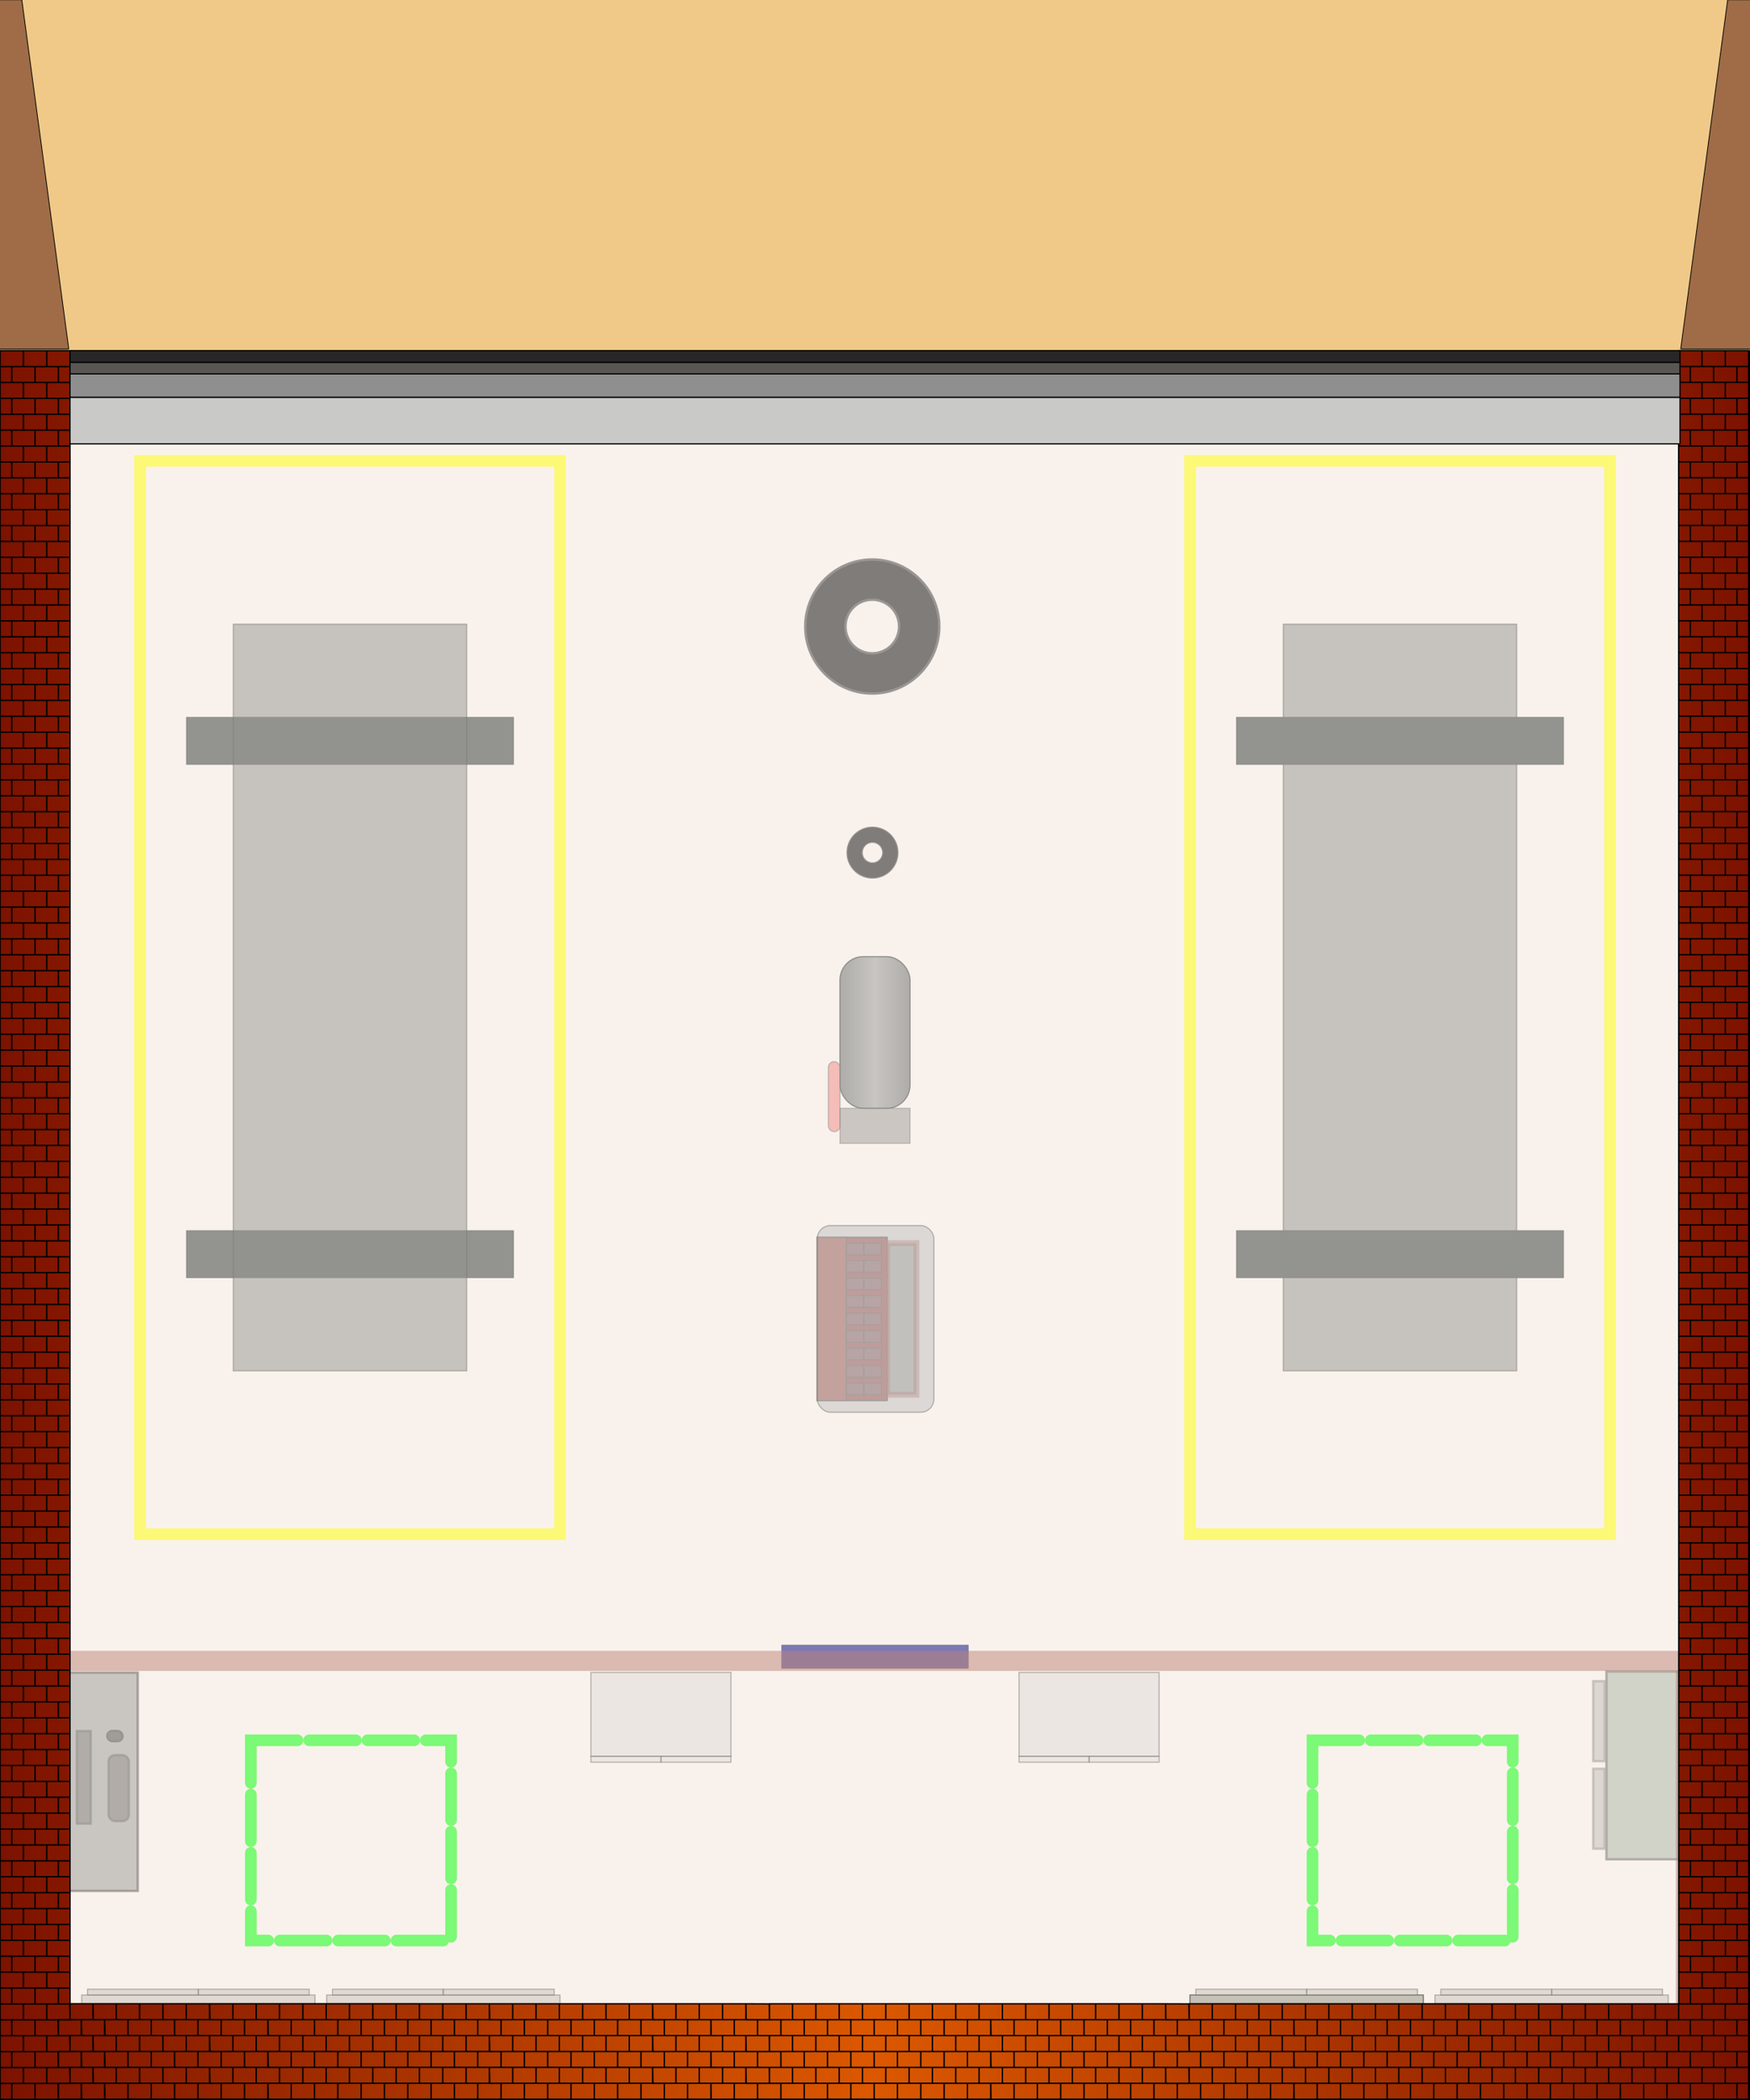 <?xml version="1.0" encoding="UTF-8" standalone="no"?>
<!-- Created with Inkscape (http://www.inkscape.org/) -->

<svg
   width="1500"
   height="1800"
   id="svg3645"
   version="1.1"
   inkscape:version="1.3.2 (091e20e, 2023-11-25, custom)"
   sodipodi:docname="loading_dock_garage.svg"
   xmlns:inkscape="http://www.inkscape.org/namespaces/inkscape"
   xmlns:sodipodi="http://sodipodi.sourceforge.net/DTD/sodipodi-0.dtd"
   xmlns:xlink="http://www.w3.org/1999/xlink"
   xmlns="http://www.w3.org/2000/svg"
   xmlns:svg="http://www.w3.org/2000/svg"
   xmlns:rdf="http://www.w3.org/1999/02/22-rdf-syntax-ns#"
   xmlns:cc="http://creativecommons.org/ns#"
   xmlns:dc="http://purl.org/dc/elements/1.1/">
  <defs
     id="defs3647">
    <linearGradient
       id="linearGradient7825">
      <stop
         id="stop7827"
         offset="0"
         style="stop-color:#7c1200;stop-opacity:1;" />
      <stop
         style="stop-color:#dc5800;stop-opacity:1;"
         offset="0.5"
         id="stop7831" />
      <stop
         id="stop7829"
         offset="1"
         style="stop-color:#7c1200;stop-opacity:1;" />
    </linearGradient>
    <linearGradient
       id="linearGradient4210">
      <stop
         style="stop-color:#cc8046;stop-opacity:1;"
         offset="0"
         id="stop4212" />
      <stop
         style="stop-color:#6d3f1e;stop-opacity:1;"
         offset="1"
         id="stop4214" />
    </linearGradient>
    <linearGradient
       inkscape:collect="always"
       xlink:href="#linearGradient7825"
       id="linearGradient7823"
       x1="-0.5"
       y1="1250"
       x2="1500.5"
       y2="1250"
       gradientUnits="userSpaceOnUse"
       gradientTransform="matrix(0.999,0,0,1.363,0.083,-653.22)" />
    <linearGradient
       id="linearGradient3627">
      <stop
         style="stop-color:#646564;stop-opacity:1;"
         offset="0"
         id="stop3629" />
      <stop
         id="stop3635"
         offset="0.5"
         style="stop-color:#979799;stop-opacity:1;" />
      <stop
         style="stop-color:#646564;stop-opacity:1;"
         offset="1"
         id="stop3631" />
    </linearGradient>
    <linearGradient
       gradientTransform="translate(150,300)"
       y2="585"
       x2="630.5"
       y1="585"
       x1="569.5"
       gradientUnits="userSpaceOnUse"
       id="linearGradient7936"
       xlink:href="#linearGradient3627"
       inkscape:collect="always" />
  </defs>
  <sodipodi:namedview
     id="base"
     pagecolor="#ffffff"
     bordercolor="#666666"
     borderopacity="1.0"
     inkscape:pageopacity="0.0"
     inkscape:pageshadow="2"
     inkscape:zoom="0.87524104"
     inkscape:cx="343.90526"
     inkscape:cy="1372.7647"
     inkscape:document-units="px"
     inkscape:current-layer="layer1"
     showgrid="true"
     inkscape:window-width="2400"
     inkscape:window-height="1321"
     inkscape:window-x="2391"
     inkscape:window-y="-9"
     inkscape:window-maximized="1"
     showguides="true"
     inkscape:guide-bbox="true"
     inkscape:snap-grids="true"
     inkscape:snap-global="true"
     inkscape:showpageshadow="0"
     inkscape:pagecheckerboard="0"
     inkscape:deskcolor="#d1d1d1">
    <inkscape:grid
       type="xygrid"
       id="grid4186"
       empspacing="5"
       visible="true"
       enabled="true"
       snapvisiblegridlinesonly="true"
       originx="0"
       originy="0"
       spacingy="1"
       spacingx="1"
       units="px" />
    <sodipodi:guide
       orientation="0,1"
       position="559.066,900"
       id="guide4188"
       inkscape:locked="false" />
    <sodipodi:guide
       orientation="1,0"
       position="750,1156.912"
       id="guide4190"
       inkscape:locked="false" />
  </sodipodi:namedview>
  <g
     inkscape:groupmode="layer"
     id="layer3"
     inkscape:label="ramp"
     style="display:inline;fill:#9f6c47;fill-opacity:1">
    <rect
       style="fill:#f0c988;fill-opacity:1;fill-rule:nonzero;stroke:none;stroke-width:0.698"
       id="rect4208"
       width="1500"
       height="341.293"
       x="-0.621"
       y="-341.293"
       ry="0.303"
       transform="scale(1,-1)"
       inkscape:label="floor ramp" />
    <path
       sodipodi:nodetypes="cccccccc"
       id="path4229"
       d="M 58.304,299.172 H -0.79 c -0.346,0 -0.625,-0.118 -0.625,-0.266 V 0.094 c 0,-0.147 0.279,-0.266 0.625,-0.266 H 18.7 L 58.929,298.906 c 0,0.147 -0.279,0.266 -0.625,0.266 z"
       style="fill:#9f6c47;fill-opacity:1;fill-rule:nonzero;stroke:#000000;stroke-width:0.656;stroke-opacity:1"
       inkscape:label="left down ramp " />
    <path
       style="display:inline;fill:#9f6c47;fill-opacity:1;fill-rule:nonzero;stroke:#000000;stroke-width:0.656;stroke-opacity:1"
       d="m 1441.261,299.172 h 59.094 c 0.346,0 0.625,-0.118 0.625,-0.266 V 0.094 c 0,-0.147 -0.279,-0.266 -0.625,-0.266 h -19.49 L 1440.636,298.906 c 0,0.147 0.279,0.266 0.625,0.266 z"
       id="rect4218"
       sodipodi:nodetypes="cccccccc"
       inkscape:label="right down ramp " />
  </g>
  <g
     inkscape:label="foundation"
     inkscape:groupmode="layer"
     id="layer1"
     transform="translate(0,747.638)"
     sodipodi:insensitive="true"
     style="display:inline;opacity:0.5">
    <rect
       style="display:inline;opacity:0.2;mix-blend-mode:normal;fill:#cc8046;fill-opacity:1;fill-rule:nonzero;stroke:#000000;stroke-width:1.186;stroke-linecap:round;stroke-linejoin:miter;stroke-miterlimit:4;stroke-dasharray:none;stroke-dashoffset:0;stroke-opacity:1"
       id="rect4236"
       width="1419.814"
       height="1435.074"
       x="40.093"
       y="-422.805"
       ry="0.874"
       inkscape:label="floor tile" />
  </g>
  <g
     inkscape:groupmode="layer"
     id="layer2"
     inkscape:label="frame"
     style="display:inline"
     sodipodi:insensitive="true">
    <rect
       style="fill:#000000;fill-opacity:1;fill-rule:nonzero;stroke:#000000;stroke-opacity:1"
       id="rect4197"
       width="1500"
       height="40"
       x="7.6293945e-06"
       y="300.5"
       ry="0.621"
       inkscape:label="top wall" />
    <rect
       ry="0"
       y="0.099"
       x="-1769.401"
       height="39.803"
       width="1468.803"
       id="rect4199"
       style="fill:#000000;fill-opacity:1;fill-rule:nonzero;stroke:#000000;stroke-width:1.197;stroke-opacity:1"
       transform="rotate(-90)"
       inkscape:label="left wall" />
    <rect
       ry="0.618"
       y="1460.099"
       x="-1769.401"
       height="39.802"
       width="1468.803"
       id="rect4203"
       style="fill:#000000;fill-opacity:1;fill-rule:nonzero;stroke:#000000;stroke-width:1.197;stroke-opacity:1"
       transform="rotate(-90)"
       inkscape:label="right wall" />
    <rect
       ry="0.621"
       y="1760"
       x="7.6293945e-06"
       height="40"
       width="1500"
       id="rect4205"
       style="fill:#000000;fill-opacity:1;fill-rule:nonzero;stroke:#000000;stroke-opacity:1" />
  </g>
  <g
     inkscape:groupmode="layer"
     id="layer5"
     inkscape:label="interior"
     style="display:inline;opacity:0.5">
    <rect
       style="fill:none;stroke:#00ff00;stroke-width:10;stroke-linecap:round;stroke-linejoin:miter;stroke-miterlimit:4;stroke-dasharray:40, 10;stroke-dashoffset:0;stroke-opacity:1"
       id="rect8078"
       width="171.629"
       height="171.629"
       x="215"
       y="1491.686"
       inkscape:label="drone border 1" />
    <rect
       style="display:inline;opacity:1;fill:none;stroke:#00ff00;stroke-width:10;stroke-linecap:round;stroke-linejoin:miter;stroke-miterlimit:4;stroke-dasharray:40, 10;stroke-dashoffset:0;stroke-opacity:1"
       id="rect8078-9"
       width="171.629"
       height="171.629"
       x="1125"
       y="1491.686"
       inkscape:label="drone border 1" />
    <rect
       style="display:inline;fill:none;stroke:#ffff00;stroke-width:10;stroke-linecap:round;stroke-linejoin:miter;stroke-miterlimit:4;stroke-dasharray:none;stroke-dashoffset:0;stroke-opacity:1"
       id="rect3741"
       width="360"
       height="920"
       x="120"
       y="395"
       inkscape:label="yellow border left" />
    <rect
       y="395"
       x="1020"
       height="920"
       width="360"
       id="rect7864"
       style="display:inline;fill:none;stroke:#ffff00;stroke-width:10;stroke-linecap:round;stroke-linejoin:miter;stroke-miterlimit:4;stroke-dasharray:none;stroke-dashoffset:0;stroke-opacity:1"
       inkscape:label="yellow border right" />
    <rect
       style="display:inline;fill:#2d3331;fill-opacity:1;fill-rule:evenodd;stroke:#282d2e;stroke-width:1;stroke-linecap:round;stroke-linejoin:miter;stroke-miterlimit:4;stroke-dasharray:none;stroke-dashoffset:0;stroke-opacity:1"
       id="rect3621"
       width="280"
       height="40"
       x="160"
       y="1055"
       inkscape:label="crane 4" />
    <rect
       y="615"
       x="160"
       height="40"
       width="280"
       id="rect3623"
       style="display:inline;fill:#2d3331;fill-opacity:1;fill-rule:evenodd;stroke:#282d2e;stroke-width:1;stroke-linecap:round;stroke-linejoin:miter;stroke-miterlimit:4;stroke-dasharray:none;stroke-dashoffset:0;stroke-opacity:1"
       inkscape:label="crane 3" />
    <rect
       style="display:inline;opacity:0.5;fill:#2d3331;fill-opacity:1;fill-rule:evenodd;stroke:#010100;stroke-width:1;stroke-linecap:round;stroke-linejoin:miter;stroke-miterlimit:4;stroke-dasharray:none;stroke-dashoffset:0;stroke-opacity:1"
       id="rect3734"
       width="200"
       height="640"
       x="200"
       y="535"
       inkscape:label="vehicle border left" />
    <rect
       y="535"
       x="1100"
       height="640"
       width="200"
       id="rect7894"
       style="display:inline;opacity:0.5;fill:#2d3331;fill-opacity:1;fill-rule:evenodd;stroke:#010100;stroke-width:1;stroke-linecap:round;stroke-linejoin:miter;stroke-miterlimit:4;stroke-dasharray:none;stroke-dashoffset:0;stroke-opacity:1"
       inkscape:label="vehicle border right" />
    <rect
       y="1055"
       x="1060"
       height="40"
       width="280"
       id="rect7896"
       style="display:inline;fill:#2d3331;fill-opacity:1;fill-rule:evenodd;stroke:#282d2e;stroke-width:1;stroke-linecap:round;stroke-linejoin:miter;stroke-miterlimit:4;stroke-dasharray:none;stroke-dashoffset:0;stroke-opacity:1"
       inkscape:label="crane 2" />
    <rect
       style="display:inline;fill:#2d3331;fill-opacity:1;fill-rule:evenodd;stroke:#282d2e;stroke-width:1;stroke-linecap:round;stroke-linejoin:miter;stroke-miterlimit:4;stroke-dasharray:none;stroke-dashoffset:0;stroke-opacity:1"
       id="rect7898"
       width="280"
       height="40"
       x="1060"
       y="615"
       inkscape:label="crane 1" />
    <rect
       ry="10"
       rx="0"
       y="1410"
       x="670"
       height="20"
       width="160"
       id="rect7907"
       style="display:inline;fill:#000080;fill-opacity:1;fill-rule:nonzero;stroke:#000000;stroke-width:0.358;stroke-linecap:butt;stroke-linejoin:miter;stroke-miterlimit:4;stroke-dasharray:none;stroke-opacity:1;enable-background:new"
       inkscape:label="door" />
    <g
       id="g3-6"
       inkscape:label="green cab 2"
       transform="rotate(-90,1242.584,1270.252)"
       style="display:inline;opacity:0.6">
      <rect
         style="fill:#748a74;fill-opacity:1;fill-rule:evenodd;stroke:#080805;stroke-width:2.069;stroke-linecap:round;stroke-linejoin:miter;stroke-miterlimit:4;stroke-dasharray:none;stroke-dashoffset:0;stroke-opacity:1"
         id="rect3657"
         width="160.862"
         height="71.813"
         x="919.21"
         y="1404.668" />
      <rect
         style="display:inline;opacity:0.6;fill:#5b5c58;fill-opacity:1;fill-rule:evenodd;stroke:#080805;stroke-width:2.069;stroke-linecap:round;stroke-linejoin:miter;stroke-miterlimit:4;stroke-dasharray:none;stroke-dashoffset:0;stroke-opacity:1"
         id="rect3660"
         width="68.554"
         height="9.793"
         x="928.199"
         y="1393.25" />
      <rect
         y="1393.25"
         x="1003.282"
         height="9.793"
         width="68.554"
         id="rect3662"
         style="display:inline;opacity:0.6;fill:#5b5c58;fill-opacity:1;fill-rule:evenodd;stroke:#080805;stroke-width:2.069;stroke-linecap:round;stroke-linejoin:miter;stroke-miterlimit:4;stroke-dasharray:none;stroke-dashoffset:0;stroke-opacity:1" />
    </g>
    <g
       id="g2-9"
       inkscape:label="desk"
       style="display:inline;opacity:1"
       transform="translate(-65.836,143.765)">
      <rect
         style="fill:#252725;fill-opacity:1;fill-rule:evenodd;stroke:#080805;stroke-width:2.069;stroke-linecap:round;stroke-linejoin:miter;stroke-miterlimit:4;stroke-dasharray:none;stroke-dashoffset:0;stroke-opacity:1"
         id="rect3676"
         width="13.058"
         height="8.705"
         x="157.783"
         y="1339.93"
         ry="4.353"
         inkscape:label="rect3676" />
      <rect
         style="display:inline;opacity:0.6;fill:#252725;fill-opacity:1;fill-rule:evenodd;stroke:#080805;stroke-width:2.069;stroke-linecap:round;stroke-linejoin:miter;stroke-miterlimit:4;stroke-dasharray:none;stroke-dashoffset:0;stroke-opacity:1"
         id="rect3672"
         width="11.97"
         height="79.436"
         x="131.667"
         y="1339.93" />
      <rect
         style="display:inline;opacity:0.6;fill:#252725;fill-opacity:1;fill-rule:evenodd;stroke:#080805;stroke-width:2.069;stroke-linecap:round;stroke-linejoin:miter;stroke-miterlimit:4;stroke-dasharray:none;stroke-dashoffset:0;stroke-opacity:1"
         id="rect3674"
         width="17.411"
         height="56.584"
         x="158.871"
         y="1360.605"
         ry="5.441" />
      <rect
         style="display:inline;opacity:0.6;fill:#5b5c58;fill-opacity:1;fill-rule:evenodd;stroke:#080805;stroke-width:2.069;stroke-linecap:round;stroke-linejoin:miter;stroke-miterlimit:4;stroke-dasharray:none;stroke-dashoffset:0;stroke-opacity:1"
         id="rect3670"
         width="60.937"
         height="187.163"
         x="122.962"
         y="1289.875" />
    </g>
    <g
       id="g6"
       inkscape:label="c2"
       transform="matrix(0,-1,-1,0,2483.461,2405.461)"
       style="display:inline;opacity:1">
      <rect
         y="1490"
         x="900"
         height="120"
         width="71.921"
         id="rect7969"
         style="display:inline;opacity:0.5;fill:#c3c3c6;fill-opacity:1;fill-rule:nonzero;stroke:#000000;stroke-width:1;stroke-linecap:round;stroke-linejoin:miter;stroke-miterlimit:4;stroke-dasharray:none;stroke-dashoffset:0;stroke-opacity:1" />
      <rect
         y="1490"
         x="895"
         height="60"
         width="5"
         id="rect7971"
         style="display:inline;opacity:0.5;fill:#c3c3c6;fill-opacity:1;fill-rule:nonzero;stroke:#000000;stroke-width:1;stroke-linecap:round;stroke-linejoin:miter;stroke-miterlimit:4;stroke-dasharray:none;stroke-dashoffset:0;stroke-opacity:1" />
      <rect
         style="display:inline;opacity:0.5;fill:#c3c3c6;fill-opacity:1;fill-rule:nonzero;stroke:#000000;stroke-width:1;stroke-linecap:round;stroke-linejoin:miter;stroke-miterlimit:4;stroke-dasharray:none;stroke-dashoffset:0;stroke-opacity:1"
         id="rect7973"
         width="5"
         height="60"
         x="895"
         y="1550" />
    </g>
    <g
       id="g5"
       inkscape:label="c1"
       transform="rotate(90,605.539,1511)"
       style="display:inline;opacity:1">
      <rect
         style="display:inline;opacity:0.5;fill:#c3c3c6;fill-opacity:1;fill-rule:nonzero;stroke:#000000;stroke-width:1;stroke-linecap:round;stroke-linejoin:miter;stroke-miterlimit:4;stroke-dasharray:none;stroke-dashoffset:0;stroke-opacity:1"
         id="rect7981"
         width="71.921"
         height="120"
         x="-600"
         y="1490"
         transform="scale(-1,1)" />
      <rect
         style="display:inline;opacity:0.5;fill:#c3c3c6;fill-opacity:1;fill-rule:nonzero;stroke:#000000;stroke-width:1;stroke-linecap:round;stroke-linejoin:miter;stroke-miterlimit:4;stroke-dasharray:none;stroke-dashoffset:0;stroke-opacity:1"
         id="rect7983"
         width="5"
         height="60"
         x="-605"
         y="1490"
         transform="scale(-1,1)" />
      <rect
         y="1550"
         x="-605"
         height="60"
         width="5"
         id="rect7985"
         style="display:inline;opacity:0.5;fill:#c3c3c6;fill-opacity:1;fill-rule:nonzero;stroke:#000000;stroke-width:1;stroke-linecap:round;stroke-linejoin:miter;stroke-miterlimit:4;stroke-dasharray:none;stroke-dashoffset:0;stroke-opacity:1"
         transform="scale(-1,1)" />
    </g>
    <g
       id="g4"
       inkscape:label="tank">
      <rect
         style="display:inline;fill:url(#linearGradient7936);fill-opacity:1;fill-rule:evenodd;stroke:#282d2e;stroke-width:1;stroke-linecap:round;stroke-linejoin:miter;stroke-miterlimit:4;stroke-dasharray:none;stroke-dashoffset:0;stroke-opacity:1"
         id="rect2846"
         width="60"
         height="130"
         x="720"
         y="820"
         ry="20" />
      <rect
         style="display:inline;opacity:0.5;fill:#444547;fill-opacity:1;fill-rule:evenodd;stroke:#282d2e;stroke-width:1;stroke-linecap:round;stroke-linejoin:miter;stroke-miterlimit:4;stroke-dasharray:none;stroke-dashoffset:0;stroke-opacity:1"
         id="rect3620"
         width="60"
         height="30"
         x="720"
         y="950" />
      <rect
         style="display:inline;opacity:0.5;fill:#e51f19;fill-opacity:1;fill-rule:evenodd;stroke:#282d2e;stroke-width:1;stroke-linecap:round;stroke-linejoin:miter;stroke-miterlimit:4;stroke-dasharray:none;stroke-dashoffset:0;stroke-opacity:1"
         id="rect3622"
         width="10"
         height="60"
         x="710"
         y="910"
         ry="5" />
    </g>
    <path
       style="display:inline;fill:#060605;fill-opacity:1;fill-rule:evenodd;stroke:#3a3b3d;stroke-width:2.069;stroke-linecap:round;stroke-linejoin:miter;stroke-miterlimit:4;stroke-dasharray:none;stroke-dashoffset:0;stroke-opacity:1"
       d="m 747.648,479.553 c -31.729,0 -57.438,25.708 -57.438,57.437 0,31.729 25.708,57.469 57.438,57.469 31.729,0 57.469,-25.74 57.469,-57.469 0,-31.729 -25.74,-57.437 -57.469,-57.437 z m 0,34.469 c 12.692,0 23,10.277 23,22.969 0,12.692 -10.308,23 -23,23 -12.692,0 -22.969,-10.308 -22.969,-23 0,-12.692 10.277,-22.969 22.969,-22.969 z"
       id="path3641"
       inkscape:label="spool 2" />
    <path
       id="path3646"
       d="m 747.828,708.936 c -12.085,0 -21.877,9.792 -21.877,21.877 0,12.085 9.792,21.889 21.877,21.889 12.085,0 21.889,-9.804 21.889,-21.889 0,-12.085 -9.804,-21.877 -21.889,-21.877 z m 0,13.128 c 4.834,0 8.76,3.914 8.76,8.748 0,4.834 -3.926,8.76 -8.76,8.76 -4.834,0 -8.748,-3.926 -8.748,-8.76 0,-4.834 3.914,-8.748 8.748,-8.748 z"
       style="display:inline;fill:#060605;fill-opacity:1;fill-rule:evenodd;stroke:#3a3b3d;stroke-width:0.788;stroke-linecap:round;stroke-linejoin:miter;stroke-miterlimit:4;stroke-dasharray:none;stroke-dashoffset:0;stroke-opacity:1"
       inkscape:label="spool 1" />
    <g
       id="g2"
       inkscape:label="toolbox"
       transform="translate(-149.5,-19.5)">
      <rect
         style="fill:#800402;fill-opacity:1;fill-rule:nonzero;stroke:#000000;stroke-width:1;stroke-linecap:round;stroke-linejoin:miter;stroke-miterlimit:4;stroke-dasharray:none;stroke-dashoffset:0;stroke-opacity:1"
         id="rect8012"
         width="60"
         height="140"
         x="850"
         y="1080" />
      <rect
         style="display:inline;opacity:0.5;fill:#ad2518;fill-opacity:1;fill-rule:nonzero;stroke:#000000;stroke-width:1;stroke-linecap:round;stroke-linejoin:miter;stroke-miterlimit:4;stroke-dasharray:none;stroke-dashoffset:0;stroke-opacity:1"
         id="rect8014"
         width="25"
         height="140"
         x="850"
         y="1080" />
      <rect
         style="display:inline;opacity:0.5;fill:#49494c;fill-opacity:1;fill-rule:nonzero;stroke:#000000;stroke-width:1;stroke-linecap:round;stroke-linejoin:miter;stroke-miterlimit:4;stroke-dasharray:none;stroke-dashoffset:0;stroke-opacity:1"
         id="rect8016"
         width="15"
         height="10"
         x="875"
         y="1085" />
      <rect
         y="1085"
         x="890"
         height="10"
         width="15"
         id="rect8018"
         style="display:inline;opacity:0.5;fill:#49494c;fill-opacity:1;fill-rule:nonzero;stroke:#000000;stroke-width:1;stroke-linecap:round;stroke-linejoin:miter;stroke-miterlimit:4;stroke-dasharray:none;stroke-dashoffset:0;stroke-opacity:1" />
      <rect
         y="1100"
         x="875"
         height="10"
         width="15"
         id="rect8020"
         style="display:inline;opacity:0.5;fill:#49494c;fill-opacity:1;fill-rule:nonzero;stroke:#000000;stroke-width:1;stroke-linecap:round;stroke-linejoin:miter;stroke-miterlimit:4;stroke-dasharray:none;stroke-dashoffset:0;stroke-opacity:1" />
      <rect
         style="display:inline;opacity:0.5;fill:#49494c;fill-opacity:1;fill-rule:nonzero;stroke:#000000;stroke-width:1;stroke-linecap:round;stroke-linejoin:miter;stroke-miterlimit:4;stroke-dasharray:none;stroke-dashoffset:0;stroke-opacity:1"
         id="rect8022"
         width="15"
         height="10"
         x="890"
         y="1100" />
      <rect
         style="display:inline;opacity:0.5;fill:#49494c;fill-opacity:1;fill-rule:nonzero;stroke:#000000;stroke-width:1;stroke-linecap:round;stroke-linejoin:miter;stroke-miterlimit:4;stroke-dasharray:none;stroke-dashoffset:0;stroke-opacity:1"
         id="rect8024"
         width="15"
         height="10"
         x="875"
         y="1115" />
      <rect
         y="1115"
         x="890"
         height="10"
         width="15"
         id="rect8026"
         style="display:inline;opacity:0.5;fill:#49494c;fill-opacity:1;fill-rule:nonzero;stroke:#000000;stroke-width:1;stroke-linecap:round;stroke-linejoin:miter;stroke-miterlimit:4;stroke-dasharray:none;stroke-dashoffset:0;stroke-opacity:1" />
      <rect
         y="1130"
         x="875"
         height="10"
         width="15"
         id="rect8028"
         style="display:inline;opacity:0.5;fill:#49494c;fill-opacity:1;fill-rule:nonzero;stroke:#000000;stroke-width:1;stroke-linecap:round;stroke-linejoin:miter;stroke-miterlimit:4;stroke-dasharray:none;stroke-dashoffset:0;stroke-opacity:1" />
      <rect
         style="display:inline;opacity:0.5;fill:#49494c;fill-opacity:1;fill-rule:nonzero;stroke:#000000;stroke-width:1;stroke-linecap:round;stroke-linejoin:miter;stroke-miterlimit:4;stroke-dasharray:none;stroke-dashoffset:0;stroke-opacity:1"
         id="rect8030"
         width="15"
         height="10"
         x="890"
         y="1130" />
      <rect
         style="display:inline;opacity:0.5;fill:#49494c;fill-opacity:1;fill-rule:nonzero;stroke:#000000;stroke-width:1;stroke-linecap:round;stroke-linejoin:miter;stroke-miterlimit:4;stroke-dasharray:none;stroke-dashoffset:0;stroke-opacity:1"
         id="rect8032"
         width="15"
         height="10"
         x="875"
         y="1145" />
      <rect
         y="1145"
         x="890"
         height="10"
         width="15"
         id="rect8034"
         style="display:inline;opacity:0.5;fill:#49494c;fill-opacity:1;fill-rule:nonzero;stroke:#000000;stroke-width:1;stroke-linecap:round;stroke-linejoin:miter;stroke-miterlimit:4;stroke-dasharray:none;stroke-dashoffset:0;stroke-opacity:1" />
      <rect
         y="1160"
         x="875"
         height="10"
         width="15"
         id="rect8036"
         style="display:inline;opacity:0.5;fill:#49494c;fill-opacity:1;fill-rule:nonzero;stroke:#000000;stroke-width:1;stroke-linecap:round;stroke-linejoin:miter;stroke-miterlimit:4;stroke-dasharray:none;stroke-dashoffset:0;stroke-opacity:1" />
      <rect
         style="display:inline;opacity:0.5;fill:#49494c;fill-opacity:1;fill-rule:nonzero;stroke:#000000;stroke-width:1;stroke-linecap:round;stroke-linejoin:miter;stroke-miterlimit:4;stroke-dasharray:none;stroke-dashoffset:0;stroke-opacity:1"
         id="rect8038"
         width="15"
         height="10"
         x="890"
         y="1160" />
      <rect
         style="display:inline;opacity:0.5;fill:#49494c;fill-opacity:1;fill-rule:nonzero;stroke:#000000;stroke-width:1;stroke-linecap:round;stroke-linejoin:miter;stroke-miterlimit:4;stroke-dasharray:none;stroke-dashoffset:0;stroke-opacity:1"
         id="rect8040"
         width="15"
         height="10"
         x="875"
         y="1175" />
      <rect
         y="1175"
         x="890"
         height="10"
         width="15"
         id="rect8042"
         style="display:inline;opacity:0.5;fill:#49494c;fill-opacity:1;fill-rule:nonzero;stroke:#000000;stroke-width:1;stroke-linecap:round;stroke-linejoin:miter;stroke-miterlimit:4;stroke-dasharray:none;stroke-dashoffset:0;stroke-opacity:1" />
      <rect
         y="1190"
         x="875"
         height="10"
         width="15"
         id="rect8044"
         style="display:inline;opacity:0.5;fill:#49494c;fill-opacity:1;fill-rule:nonzero;stroke:#000000;stroke-width:1;stroke-linecap:round;stroke-linejoin:miter;stroke-miterlimit:4;stroke-dasharray:none;stroke-dashoffset:0;stroke-opacity:1" />
      <rect
         style="display:inline;opacity:0.5;fill:#49494c;fill-opacity:1;fill-rule:nonzero;stroke:#000000;stroke-width:1;stroke-linecap:round;stroke-linejoin:miter;stroke-miterlimit:4;stroke-dasharray:none;stroke-dashoffset:0;stroke-opacity:1"
         id="rect8046"
         width="15"
         height="10"
         x="890"
         y="1190" />
      <rect
         style="display:inline;opacity:0.5;fill:#49494c;fill-opacity:1;fill-rule:nonzero;stroke:#000000;stroke-width:1;stroke-linecap:round;stroke-linejoin:miter;stroke-miterlimit:4;stroke-dasharray:none;stroke-dashoffset:0;stroke-opacity:1"
         id="rect8048"
         width="15"
         height="10"
         x="875"
         y="1205" />
      <rect
         y="1205"
         x="890"
         height="10"
         width="15"
         id="rect8050"
         style="display:inline;opacity:0.5;fill:#49494c;fill-opacity:1;fill-rule:nonzero;stroke:#000000;stroke-width:1;stroke-linecap:round;stroke-linejoin:miter;stroke-miterlimit:4;stroke-dasharray:none;stroke-dashoffset:0;stroke-opacity:1" />
      <rect
         style="display:inline;opacity:0.5;fill:#2e3031;fill-opacity:1;fill-rule:nonzero;stroke:#800402;stroke-width:5;stroke-linecap:round;stroke-linejoin:miter;stroke-miterlimit:4;stroke-dasharray:none;stroke-dashoffset:0;stroke-opacity:1"
         id="rect8052"
         width="25"
         height="130"
         x="910"
         y="1085" />
      <rect
         style="display:inline;opacity:0.5;fill:#858a91;fill-opacity:1;fill-rule:nonzero;stroke:#000000;stroke-width:1;stroke-linecap:round;stroke-linejoin:miter;stroke-miterlimit:4;stroke-dasharray:none;stroke-dashoffset:0;stroke-opacity:1"
         id="rect7914"
         width="100"
         height="160"
         x="850"
         y="1070"
         ry="11.311" />
      <rect
         style="display:inline;opacity:0;fill:#b1b5c4;fill-opacity:1;stroke:#000000;stroke-width:1;stroke-linecap:round;stroke-linejoin:miter;stroke-miterlimit:4;stroke-dasharray:none;stroke-dashoffset:0;stroke-opacity:1"
         id="rect7912"
         width="120"
         height="180"
         x="840"
         y="1060"
         ry="11.311" />
    </g>
    <g
       id="g1"
       inkscape:label="grey cabs">
      <rect
         style="fill:#909181;fill-opacity:1;fill-rule:nonzero;stroke:#000000;stroke-width:1;stroke-linecap:round;stroke-linejoin:miter;stroke-miterlimit:4;stroke-dasharray:none;stroke-dashoffset:0;stroke-opacity:1"
         id="rect8054"
         width="200"
         height="50"
         x="1020"
         y="1710" />
      <rect
         style="display:inline;opacity:0.5;fill:#909181;fill-opacity:1;fill-rule:nonzero;stroke:#000000;stroke-width:1;stroke-linecap:round;stroke-linejoin:miter;stroke-miterlimit:4;stroke-dasharray:none;stroke-dashoffset:0;stroke-opacity:1"
         id="rect8056"
         width="95"
         height="5"
         x="1025"
         y="1705" />
      <rect
         y="1705"
         x="1120"
         height="5"
         width="95"
         id="rect8058"
         style="display:inline;opacity:0.5;fill:#909181;fill-opacity:1;fill-rule:nonzero;stroke:#000000;stroke-width:1;stroke-linecap:round;stroke-linejoin:miter;stroke-miterlimit:4;stroke-dasharray:none;stroke-dashoffset:0;stroke-opacity:1" />
      <rect
         y="1710"
         x="1230"
         height="50"
         width="200"
         id="rect8060"
         style="display:inline;opacity:0.5;fill:#909181;fill-opacity:1;fill-rule:nonzero;stroke:#000000;stroke-width:1;stroke-linecap:round;stroke-linejoin:miter;stroke-miterlimit:4;stroke-dasharray:none;stroke-dashoffset:0;stroke-opacity:1" />
      <rect
         y="1705"
         x="1235"
         height="5"
         width="95"
         id="rect8062"
         style="display:inline;opacity:0.5;fill:#909181;fill-opacity:1;fill-rule:nonzero;stroke:#000000;stroke-width:1;stroke-linecap:round;stroke-linejoin:miter;stroke-miterlimit:4;stroke-dasharray:none;stroke-dashoffset:0;stroke-opacity:1" />
      <rect
         style="display:inline;opacity:0.5;fill:#909181;fill-opacity:1;fill-rule:nonzero;stroke:#000000;stroke-width:1;stroke-linecap:round;stroke-linejoin:miter;stroke-miterlimit:4;stroke-dasharray:none;stroke-dashoffset:0;stroke-opacity:1"
         id="rect8064"
         width="95"
         height="5"
         x="1330"
         y="1705" />
      <rect
         y="1710"
         x="70"
         height="50"
         width="200"
         id="rect8066"
         style="display:inline;opacity:0.5;fill:#909181;fill-opacity:1;fill-rule:nonzero;stroke:#000000;stroke-width:1;stroke-linecap:round;stroke-linejoin:miter;stroke-miterlimit:4;stroke-dasharray:none;stroke-dashoffset:0;stroke-opacity:1" />
      <rect
         y="1705"
         x="75"
         height="5"
         width="95"
         id="rect8068"
         style="display:inline;opacity:0.5;fill:#909181;fill-opacity:1;fill-rule:nonzero;stroke:#000000;stroke-width:1;stroke-linecap:round;stroke-linejoin:miter;stroke-miterlimit:4;stroke-dasharray:none;stroke-dashoffset:0;stroke-opacity:1" />
      <rect
         style="display:inline;opacity:0.5;fill:#909181;fill-opacity:1;fill-rule:nonzero;stroke:#000000;stroke-width:1;stroke-linecap:round;stroke-linejoin:miter;stroke-miterlimit:4;stroke-dasharray:none;stroke-dashoffset:0;stroke-opacity:1"
         id="rect8070"
         width="95"
         height="5"
         x="170"
         y="1705" />
      <rect
         style="display:inline;opacity:0.5;fill:#909181;fill-opacity:1;fill-rule:nonzero;stroke:#000000;stroke-width:1;stroke-linecap:round;stroke-linejoin:miter;stroke-miterlimit:4;stroke-dasharray:none;stroke-dashoffset:0;stroke-opacity:1"
         id="rect8072"
         width="200"
         height="50"
         x="280"
         y="1710" />
      <rect
         style="display:inline;opacity:0.5;fill:#909181;fill-opacity:1;fill-rule:nonzero;stroke:#000000;stroke-width:1;stroke-linecap:round;stroke-linejoin:miter;stroke-miterlimit:4;stroke-dasharray:none;stroke-dashoffset:0;stroke-opacity:1"
         id="rect8074"
         width="95"
         height="5"
         x="285"
         y="1705" />
      <rect
         y="1705"
         x="380"
         height="5"
         width="95"
         id="rect8076"
         style="display:inline;opacity:0.5;fill:#909181;fill-opacity:1;fill-rule:nonzero;stroke:#000000;stroke-width:1;stroke-linecap:round;stroke-linejoin:miter;stroke-miterlimit:4;stroke-dasharray:none;stroke-dashoffset:0;stroke-opacity:1" />
    </g>
    <rect
       style="display:inline;opacity:0.5;fill:none;stroke:#7c1200;stroke-width:17.227;stroke-linecap:round;stroke-linejoin:miter;stroke-miterlimit:4;stroke-dasharray:none;stroke-dashoffset:0;stroke-opacity:1"
       id="rect7900"
       width="1393.168"
       height="352.773"
       x="51.8"
       y="1423.614"
       inkscape:label="inner wall" />
  </g>
  <g
     inkscape:groupmode="layer"
     id="layer6"
     inkscape:label="brick wall"
     style="display:inline"
     sodipodi:insensitive="true">
    <path
       id="rect6633"
       style="fill:url(#linearGradient7823);fill-opacity:1;fill-rule:nonzero;stroke:#000000;stroke-width:1.167;stroke-linecap:round;stroke-linejoin:miter;stroke-miterlimit:4;stroke-dashoffset:0;stroke-opacity:1"
       d="m 1438.963,1704.036 h 9.992 v 13.626 h -9.992 z m 49.961,0 h 9.992 v 13.626 h -9.992 z m -19.984,0 h 19.984 v 13.626 h -19.984 z m -19.985,0 h 19.985 v 13.626 h -19.985 z m 29.977,-13.626 h 19.985 v 13.626 h -19.985 z m -19.985,0 h 19.985 v 13.626 h -19.985 z m -19.984,0 h 19.984 v 13.626 h -19.984 z m 0,-13.626 h 9.992 v 13.626 h -9.992 z m 49.961,0 h 9.992 v 13.626 h -9.992 z m -19.984,0 h 19.984 v 13.626 h -19.984 z m -19.985,0 h 19.985 v 13.626 h -19.985 z m 29.977,-13.626 h 19.985 v 13.626 h -19.985 z m -19.985,0 h 19.985 v 13.626 h -19.985 z m -19.984,0 h 19.984 v 13.626 h -19.984 z m 0,-13.626 h 9.992 v 13.626 h -9.992 z m 49.961,0 h 9.992 v 13.626 h -9.992 z m -19.984,0 h 19.984 v 13.626 h -19.984 z m -19.985,0 h 19.985 v 13.626 h -19.985 z m 29.977,-13.626 h 19.985 v 13.626 h -19.985 z m -19.985,0 h 19.985 v 13.626 h -19.985 z m -19.984,0 h 19.984 v 13.626 h -19.984 z m 0,-13.626 h 9.992 v 13.626 h -9.992 z m 49.961,0 h 9.992 v 13.626 h -9.992 z m -19.984,0 h 19.984 v 13.626 h -19.984 z m -19.985,0 h 19.985 v 13.626 h -19.985 z m 29.977,-13.626 h 19.985 v 13.626 h -19.985 z m -19.985,0 h 19.985 v 13.626 h -19.985 z m -19.984,0 h 19.984 v 13.626 h -19.984 z m 0,-13.626 h 9.992 v 13.626 h -9.992 z m 49.961,0 h 9.992 v 13.626 h -9.992 z m -19.984,0 h 19.984 v 13.626 h -19.984 z m -19.985,0 h 19.985 v 13.626 h -19.985 z m 29.977,-13.626 h 19.985 v 13.626 h -19.985 z m -19.985,0 h 19.985 v 13.626 h -19.985 z m -19.984,0 h 19.984 v 13.626 h -19.984 z m 0,-13.626 h 9.992 v 13.626 h -9.992 z m 49.961,0 h 9.992 v 13.626 h -9.992 z m -19.984,0 h 19.984 v 13.626 h -19.984 z m -19.985,0 h 19.985 v 13.626 h -19.985 z m 29.977,-13.626 h 19.985 v 13.626 h -19.985 z m -19.985,0 h 19.985 v 13.626 h -19.985 z m -19.984,0 h 19.984 v 13.626 h -19.984 z m 0,-13.626 h 9.992 v 13.626 h -9.992 z m 49.961,0 h 9.992 v 13.626 h -9.992 z m -19.984,0 h 19.984 v 13.626 h -19.984 z m -19.985,0 h 19.985 v 13.626 h -19.985 z m 29.977,-13.626 h 19.985 v 13.626 h -19.985 z m -19.985,0 h 19.985 v 13.626 h -19.985 z m -19.984,0 h 19.984 v 13.626 h -19.984 z m 0,-13.626 h 9.992 v 13.626 h -9.992 z m 49.961,0 h 9.992 v 13.626 h -9.992 z m -19.984,0 h 19.984 v 13.626 h -19.984 z m -19.985,0 h 19.985 v 13.626 h -19.985 z m 29.977,-13.626 h 19.985 v 13.626 h -19.985 z m -19.985,0 h 19.985 v 13.626 h -19.985 z m -19.984,0 h 19.984 v 13.626 h -19.984 z m 0,-13.626 h 9.992 v 13.626 h -9.992 z m 49.961,0 h 9.992 v 13.626 h -9.992 z m -19.984,0 h 19.984 v 13.626 h -19.984 z m -19.985,0 h 19.985 v 13.626 h -19.985 z m 29.977,-13.626 h 19.985 v 13.626 h -19.985 z m -19.985,0 h 19.985 v 13.626 h -19.985 z m -19.984,0 h 19.984 v 13.626 h -19.984 z m 0,-13.626 h 9.992 v 13.626 h -9.992 z m 49.961,0 h 9.992 v 13.626 h -9.992 z m -19.984,0 h 19.984 v 13.626 h -19.984 z m -19.985,0 h 19.985 v 13.626 h -19.985 z m 29.977,-13.626 h 19.985 v 13.626 h -19.985 z m -19.985,0 h 19.985 v 13.626 h -19.985 z m -19.984,0 h 19.984 v 13.626 h -19.984 z m 0,-13.626 h 9.992 v 13.626 h -9.992 z m 49.961,0 h 9.992 v 13.626 h -9.992 z m -19.984,0 h 19.984 v 13.626 h -19.984 z m -19.985,0 h 19.985 v 13.626 h -19.985 z m 29.977,-13.626 h 19.985 v 13.626 h -19.985 z m -19.985,0 h 19.985 v 13.626 h -19.985 z m -19.984,0 h 19.984 v 13.626 h -19.984 z m 0,-13.626 h 9.992 v 13.626 h -9.992 z m 49.961,0 h 9.992 v 13.626 h -9.992 z m -19.984,0 h 19.984 v 13.626 h -19.984 z m -19.985,0 h 19.985 v 13.626 h -19.985 z m 29.977,-13.626 h 19.985 v 13.626 h -19.985 z m -19.985,0 h 19.985 v 13.626 h -19.985 z m -19.984,0 h 19.984 v 13.626 h -19.984 z m 0,-13.626 h 9.992 v 13.626 h -9.992 z m 49.961,0 h 9.992 v 13.626 h -9.992 z m -19.984,0 h 19.984 v 13.626 h -19.984 z m -19.985,0 h 19.985 v 13.626 h -19.985 z m 29.977,-13.626 h 19.985 v 13.626 h -19.985 z m -19.985,0 h 19.985 v 13.626 h -19.985 z m -19.984,0 h 19.984 v 13.626 h -19.984 z m 0,-13.626 h 9.992 v 13.626 h -9.992 z m 49.961,0 h 9.992 v 13.626 h -9.992 z m -19.984,0 h 19.984 v 13.626 h -19.984 z m -19.985,0 h 19.985 v 13.626 h -19.985 z m 29.977,-13.626 h 19.985 v 13.626 h -19.985 z m -19.985,0 h 19.985 v 13.626 h -19.985 z m -19.984,0 h 19.984 v 13.626 h -19.984 z m 0,-13.626 h 9.992 v 13.626 h -9.992 z m 49.961,0 h 9.992 v 13.626 h -9.992 z m -19.984,0 h 19.984 v 13.626 h -19.984 z m -19.985,0 h 19.985 v 13.626 h -19.985 z m 29.977,-13.626 h 19.985 v 13.626 h -19.985 z m -19.985,0 h 19.985 v 13.626 h -19.985 z m -19.984,0 h 19.984 v 13.626 h -19.984 z m 0,-13.626 h 9.992 v 13.626 h -9.992 z m 49.961,0 h 9.992 v 13.626 h -9.992 z m -19.984,0 h 19.984 v 13.626 h -19.984 z m -19.985,0 h 19.985 v 13.626 h -19.985 z m 29.977,-13.626 h 19.985 v 13.626 h -19.985 z m -19.985,0 h 19.985 v 13.626 h -19.985 z m -19.984,0 h 19.984 v 13.626 h -19.984 z m 0,-13.626 h 9.992 v 13.626 h -9.992 z m 49.961,0 h 9.992 v 13.626 h -9.992 z m -19.984,0 h 19.984 v 13.626 h -19.984 z m -19.985,0 h 19.985 v 13.626 h -19.985 z m 29.977,-13.626 h 19.985 v 13.626 h -19.985 z m -19.985,0 h 19.985 v 13.626 h -19.985 z m -19.984,0 h 19.984 v 13.626 h -19.984 z m 0,-13.626 h 9.992 v 13.626 h -9.992 z m 49.961,0 h 9.992 v 13.626 h -9.992 z m -19.984,0 h 19.984 v 13.626 h -19.984 z m -19.985,0 h 19.985 v 13.626 h -19.985 z m 29.977,-13.626 h 19.985 v 13.626 h -19.985 z m -19.985,0 h 19.985 v 13.626 h -19.985 z m -19.984,0 h 19.984 v 13.626 h -19.984 z m 0,-13.626 h 9.992 v 13.626 h -9.992 z m 49.961,0 h 9.992 v 13.626 h -9.992 z m -19.984,0 h 19.984 v 13.626 h -19.984 z m -19.985,0 h 19.985 v 13.626 h -19.985 z m 29.977,-13.626 h 19.985 v 13.626 h -19.985 z m -19.985,0 h 19.985 v 13.626 h -19.985 z m -19.984,0 h 19.984 v 13.626 h -19.984 z m 0,-13.626 h 9.992 v 13.626 h -9.992 z m 49.961,0 h 9.992 v 13.626 h -9.992 z m -19.984,0 h 19.984 v 13.626 h -19.984 z m -19.985,0 h 19.985 v 13.626 h -19.985 z m 29.977,-13.626 h 19.985 v 13.626 h -19.985 z m -19.985,0 h 19.985 v 13.626 h -19.985 z m -19.984,0 h 19.984 v 13.626 h -19.984 z m 0,-13.626 h 9.992 v 13.626 h -9.992 z m 49.961,0 h 9.992 v 13.626 h -9.992 z m -19.984,0 h 19.984 v 13.626 h -19.984 z m -19.985,0 h 19.985 v 13.626 h -19.985 z m 29.977,-13.626 h 19.985 v 13.626 h -19.985 z m -19.985,0 h 19.985 v 13.626 h -19.985 z m -19.984,0 h 19.984 v 13.626 h -19.984 z m 0,-13.626 h 9.992 v 13.626 h -9.992 z m 49.961,0 h 9.992 v 13.626 h -9.992 z m -19.984,0 h 19.984 v 13.626 h -19.984 z m -19.985,0 h 19.985 v 13.626 h -19.985 z m 29.977,-13.626 h 19.985 v 13.626 h -19.985 z m -19.985,0 h 19.985 v 13.626 h -19.985 z m -19.984,0 h 19.984 v 13.626 h -19.984 z m 0,-13.626 h 9.992 v 13.626 h -9.992 z m 49.961,0 h 9.992 v 13.626 h -9.992 z m -19.984,0 h 19.984 v 13.626 h -19.984 z m -19.985,0 h 19.985 v 13.626 h -19.985 z m 29.977,-13.626 h 19.985 v 13.626 h -19.985 z m -19.985,0 h 19.985 v 13.626 h -19.985 z m -19.984,0 h 19.984 v 13.626 h -19.984 z m 0,-13.626 h 9.992 v 13.626 h -9.992 z m 49.961,0 h 9.992 v 13.626 h -9.992 z m -19.984,0 h 19.984 v 13.626 h -19.984 z m -19.985,0 h 19.985 v 13.626 h -19.985 z m 29.977,-13.626 h 19.985 v 13.626 h -19.985 z m -19.985,0 h 19.985 v 13.626 h -19.985 z m -19.984,0 h 19.984 v 13.626 h -19.984 z m 0,-13.626 h 9.992 v 13.626 h -9.992 z m 49.961,0 h 9.992 v 13.626 h -9.992 z m -19.984,0 h 19.984 v 13.626 h -19.984 z m -19.985,0 h 19.985 v 13.626 h -19.985 z m 29.977,-13.626 h 19.985 v 13.626 h -19.985 z m -19.985,0 h 19.985 v 13.626 h -19.985 z m -19.984,0 h 19.984 v 13.626 h -19.984 z m 0,-13.626 h 9.992 v 13.626 h -9.992 z m 49.961,0 h 9.992 v 13.626 h -9.992 z m -19.984,0 h 19.984 v 13.626 h -19.984 z m -19.985,0 h 19.985 v 13.626 h -19.985 z m 29.977,-13.626 h 19.985 v 13.626 h -19.985 z m -19.985,0 h 19.985 v 13.626 h -19.985 z m -19.984,0 h 19.984 v 13.626 h -19.984 z m 0,-13.626 h 9.992 v 13.626 h -9.992 z m 49.961,0 h 9.992 v 13.626 h -9.992 z m -19.984,0 h 19.984 v 13.626 h -19.984 z m -19.985,0 h 19.985 v 13.626 h -19.985 z m 29.977,-13.626 h 19.985 v 13.626 h -19.985 z m -19.985,0 h 19.985 v 13.626 h -19.985 z m -19.984,0 h 19.984 v 13.626 h -19.984 z m 0,-13.626 h 9.992 v 13.626 h -9.992 z m 49.961,0 h 9.992 v 13.626 h -9.992 z m -19.984,0 h 19.984 v 13.626 h -19.984 z m -19.985,0 h 19.985 v 13.626 h -19.985 z m 29.977,-13.626 h 19.985 v 13.626 h -19.985 z m -19.985,0 h 19.985 v 13.626 h -19.985 z m -19.984,0 h 19.984 v 13.626 h -19.984 z m 0,-13.626 h 9.992 v 13.626 h -9.992 z m 49.961,0 h 9.992 v 13.626 h -9.992 z m -19.984,0 h 19.984 v 13.626 h -19.984 z m -19.985,0 h 19.985 v 13.626 h -19.985 z m 29.977,-13.626 h 19.985 v 13.626 h -19.985 z m -19.985,0 h 19.985 v 13.626 h -19.985 z m -19.984,0 h 19.984 v 13.626 h -19.984 z m 0,-13.626 h 9.992 v 13.626 h -9.992 z m 49.961,0 h 9.992 v 13.626 h -9.992 z m -19.984,0 h 19.984 v 13.626 h -19.984 z m -19.985,0 h 19.985 v 13.626 h -19.985 z m 29.977,-13.626 h 19.985 v 13.626 h -19.985 z m -19.985,0 h 19.985 v 13.626 h -19.985 z m -19.984,0 h 19.984 v 13.626 h -19.984 z m 0,-13.626 h 9.992 v 13.626 h -9.992 z m 49.961,0 h 9.992 v 13.626 h -9.992 z m -19.984,0 h 19.984 v 13.626 h -19.984 z m -19.985,0 h 19.985 v 13.626 h -19.985 z m 29.977,-13.626 h 19.985 v 13.626 h -19.985 z m -19.985,0 h 19.985 v 13.626 h -19.985 z m -19.984,0 h 19.984 v 13.626 h -19.984 z m 0,-13.626 h 9.992 v 13.626 h -9.992 z m 49.961,0 h 9.992 v 13.626 h -9.992 z m -19.984,0 h 19.984 v 13.626 h -19.984 z m -19.985,0 h 19.985 v 13.626 h -19.985 z m 29.977,-13.626 h 19.985 v 13.626 h -19.985 z m -19.985,0 h 19.985 v 13.626 h -19.985 z m -19.984,0 h 19.984 v 13.626 h -19.984 z m 0,-13.626 h 9.992 v 13.626 h -9.992 z m 49.961,0 h 9.992 v 13.626 h -9.992 z m -19.984,0 h 19.984 v 13.626 h -19.984 z m -19.985,0 h 19.985 v 13.626 h -19.985 z m 29.977,-13.626 h 19.985 v 13.626 h -19.985 z m -19.985,0 h 19.985 v 13.626 h -19.985 z m -19.984,0 h 19.984 v 13.626 h -19.984 z m 0,-13.626 h 9.992 v 13.626 h -9.992 z m 49.961,0 h 9.992 v 13.626 h -9.992 z m -19.984,0 h 19.984 v 13.626 h -19.984 z m -19.985,0 h 19.985 v 13.626 h -19.985 z m 29.977,-13.626 h 19.985 v 13.626 h -19.985 z m -19.985,0 h 19.985 v 13.626 h -19.985 z m -19.984,0 h 19.984 v 13.626 h -19.984 z m 0,-13.626 h 9.992 v 13.626 h -9.992 z m 49.961,0 h 9.992 v 13.626 h -9.992 z m -19.984,0 h 19.984 v 13.626 h -19.984 z m -19.985,0 h 19.985 v 13.626 h -19.985 z m 29.977,-13.626 h 19.985 v 13.626 h -19.985 z m -19.985,0 h 19.985 v 13.626 h -19.985 z m -19.984,0 h 19.984 v 13.626 h -19.984 z m 0,-13.626 h 9.992 v 13.626 h -9.992 z m 49.961,0 h 9.992 v 13.626 h -9.992 z m -19.984,0 h 19.984 v 13.626 h -19.984 z m -19.985,0 h 19.985 v 13.626 h -19.985 z m 29.977,-13.626 h 19.985 v 13.626 h -19.985 z m -19.985,0 h 19.985 v 13.626 h -19.985 z m -19.984,0 h 19.984 v 13.626 h -19.984 z m 0,-13.626 h 9.992 v 13.626 h -9.992 z m 49.961,0 h 9.992 v 13.626 h -9.992 z m -19.984,0 h 19.984 v 13.626 h -19.984 z m -19.985,0 h 19.985 v 13.626 h -19.985 z m 29.977,-13.626 h 19.985 v 13.626 h -19.985 z m -19.985,0 h 19.985 v 13.626 h -19.985 z m -19.984,0 h 19.984 v 13.626 h -19.984 z m 0,-13.626 h 9.992 v 13.626 h -9.992 z m 49.961,0 h 9.992 v 13.626 h -9.992 z m -19.984,0 h 19.984 v 13.626 h -19.984 z m -19.985,0 h 19.985 v 13.626 h -19.985 z m 29.977,-13.626 h 19.985 v 13.626 h -19.985 z m -19.985,0 h 19.985 v 13.626 h -19.985 z m -19.984,0 h 19.984 v 13.626 h -19.984 z m 0,-13.626 h 9.992 v 13.626 h -9.992 z m 49.961,0 h 9.992 v 13.626 h -9.992 z m -19.984,0 h 19.984 v 13.626 h -19.984 z m -19.985,0 h 19.985 v 13.626 h -19.985 z m 29.977,-13.626 h 19.985 v 13.626 h -19.985 z m -19.985,0 h 19.985 v 13.626 h -19.985 z m -19.984,0 h 19.984 v 13.626 h -19.984 z m 0,-13.626 h 9.992 v 13.626 h -9.992 z m 49.961,0 h 9.992 v 13.626 h -9.992 z m -19.984,0 h 19.984 v 13.626 h -19.984 z m -19.985,0 h 19.985 v 13.626 h -19.985 z m 29.977,-13.626 h 19.985 v 13.626 h -19.985 z m -19.985,0 h 19.985 v 13.626 h -19.985 z m -19.984,0 h 19.984 v 13.626 h -19.984 z m 0,-13.626 h 9.992 v 13.626 h -9.992 z m 49.961,0 h 9.992 v 13.626 h -9.992 z m -19.984,0 h 19.984 v 13.626 h -19.984 z m -19.985,0 h 19.985 v 13.626 h -19.985 z m 29.977,-13.626 h 19.985 v 13.626 h -19.985 z m -19.985,0 h 19.985 v 13.626 h -19.985 z m -19.984,0 h 19.984 v 13.626 h -19.984 z m 0,-13.626 h 9.992 v 13.626 h -9.992 z m 49.961,0 h 9.992 v 13.626 h -9.992 z m -19.984,0 h 19.984 v 13.626 h -19.984 z m -19.985,0 h 19.985 v 13.626 h -19.985 z m 29.977,-13.626 h 19.985 v 13.626 h -19.985 z m -19.985,0 h 19.985 v 13.626 h -19.985 z m -19.984,0 h 19.984 v 13.626 h -19.984 z m 0,-13.626 h 9.992 v 13.626 h -9.992 z m 49.961,0 h 9.992 v 13.626 h -9.992 z m -19.984,0 h 19.984 v 13.626 h -19.984 z m -19.985,0 h 19.985 v 13.626 h -19.985 z m 29.977,-13.626 h 19.985 v 13.626 h -19.985 z m -19.985,0 h 19.985 v 13.626 h -19.985 z m -19.984,0 h 19.984 v 13.626 h -19.984 z m 0,-13.626 h 9.992 v 13.626 h -9.992 z m 49.961,0 h 9.992 v 13.626 h -9.992 z m -19.984,0 h 19.984 v 13.626 h -19.984 z m -19.985,0 h 19.985 v 13.626 h -19.985 z m 29.977,-13.626 h 19.985 v 13.626 h -19.985 z m -19.985,0 h 19.985 v 13.626 h -19.985 z m -19.984,0 h 19.984 v 13.626 h -19.984 z m 0,-13.626 h 9.992 v 13.626 h -9.992 z m 49.961,0 h 9.992 v 13.626 h -9.992 z m -19.984,0 h 19.984 v 13.626 h -19.984 z m -19.985,0 h 19.985 v 13.626 h -19.985 z m 29.977,-13.626 h 19.985 v 13.626 h -19.985 z m -19.985,0 h 19.985 v 13.626 h -19.985 z m -19.984,0 h 19.984 v 13.626 h -19.984 z m 0,-13.626 h 9.992 v 13.626 h -9.992 z m 49.961,0 h 9.992 v 13.626 h -9.992 z m -19.984,0 h 19.984 v 13.626 h -19.984 z m -19.985,0 h 19.985 v 13.626 h -19.985 z m 29.977,-13.626 h 19.985 v 13.626 h -19.985 z m -19.985,0 h 19.985 v 13.626 h -19.985 z m -19.984,0 h 19.984 v 13.626 h -19.984 z m 0,-13.626 h 9.992 v 13.626 h -9.992 z m 49.961,0 h 9.992 v 13.626 h -9.992 z m -19.984,0 h 19.984 v 13.626 h -19.984 z m -19.985,0 h 19.985 v 13.626 h -19.985 z m 29.977,-13.626 h 19.985 v 13.626 h -19.985 z m -19.985,0 h 19.985 v 13.626 h -19.985 z m -19.984,0 h 19.984 v 13.626 h -19.984 z m 0,-13.626 h 9.992 v 13.626 h -9.992 z m 49.961,0 h 9.992 v 13.626 h -9.992 z m -19.984,0 h 19.984 v 13.626 h -19.984 z m -19.985,0 h 19.985 v 13.626 h -19.985 z m 29.977,-13.626 h 19.985 v 13.626 h -19.985 z m -19.985,0 h 19.985 v 13.626 h -19.985 z m -19.984,0 h 19.984 v 13.626 h -19.984 z m 0,-13.626 h 9.992 v 13.626 h -9.992 z m 49.961,0 h 9.992 v 13.626 h -9.992 z m -19.984,0 h 19.984 v 13.626 h -19.984 z m -19.985,0 h 19.985 v 13.626 h -19.985 z m 29.977,-13.626 h 19.985 v 13.626 h -19.985 z m -19.985,0 h 19.985 v 13.626 h -19.985 z m -19.984,0 h 19.984 v 13.626 h -19.984 z m 0,-13.626 h 9.992 v 13.626 h -9.992 z m 49.961,0 h 9.992 v 13.626 h -9.992 z m -19.984,0 h 19.984 v 13.626 h -19.984 z m -19.985,0 h 19.985 v 13.626 h -19.985 z m 29.977,-13.626 h 19.985 v 13.626 h -19.985 z m -19.985,0 h 19.985 v 13.626 h -19.985 z m -19.984,0 h 19.984 v 13.626 h -19.984 z m 0,-13.626 h 9.992 v 13.626 h -9.992 z m 49.961,0 h 9.992 v 13.626 h -9.992 z m -19.984,0 h 19.984 v 13.626 h -19.984 z m -19.985,0 h 19.985 v 13.626 h -19.985 z m 29.977,-13.626 h 19.985 v 13.626 h -19.985 z m -19.985,0 h 19.985 v 13.626 h -19.985 z m -19.984,0 h 19.984 v 13.626 h -19.984 z m 0,-13.626 h 9.992 v 13.626 h -9.992 z m 49.961,0 h 9.992 v 13.626 h -9.992 z m -19.984,0 h 19.984 v 13.626 h -19.984 z m -19.985,0 h 19.985 v 13.626 h -19.985 z m 29.977,-13.626 h 19.985 v 13.626 h -19.985 z m -19.985,0 h 19.985 v 13.626 h -19.985 z m -19.984,0 h 19.984 v 13.626 h -19.984 z m 39.969,1417.079 h 19.985 v 13.626 h -19.985 z m -19.985,0 h 19.985 v 13.626 h -19.985 z m 29.977,13.626 h 9.992 v 13.626 h -9.992 z m -19.984,0 h 19.984 v 13.626 h -19.984 z m -19.985,0 h 19.985 v 13.626 h -19.985 z m 0,54.503 h 19.985 v 13.626 h -19.985 z m 0,-27.252 h 19.985 v 13.626 h -19.985 z m 39.969,27.252 h 9.992 v 13.626 h -9.992 z m -19.984,0 h 19.984 v 13.626 h -19.984 z m 9.992,-13.626 h 19.985 v 13.626 h -19.985 z m -19.985,0 h 19.985 v 13.626 h -19.985 z m 29.977,-13.626 h 9.992 v 13.626 h -9.992 z m -19.984,0 h 19.984 v 13.626 h -19.984 z m 9.992,-13.626 h 19.985 v 13.626 h -19.985 z m -19.985,0 h 19.985 v 13.626 h -19.985 z m -29.977,40.877 h 19.984 v 13.626 h -19.984 z m -19.984,0 h 19.984 v 13.626 h -19.984 z m 29.977,-13.626 h 19.984 v 13.626 h -19.984 z m -19.985,0 h 19.985 v 13.626 h -19.985 z m 9.992,-13.626 h 19.984 v 13.626 h -19.984 z m -19.984,0 h 19.984 v 13.626 h -19.984 z m 29.977,-13.626 h 19.984 v 13.626 h -19.984 z m -19.985,0 h 19.985 v 13.626 h -19.985 z m 9.992,-13.626 h 19.984 v 13.626 h -19.984 z m -19.984,0 h 19.984 v 13.626 h -19.984 z m 29.977,-13.626 h 19.984 v 13.626 h -19.984 z m -19.985,0 h 19.985 v 13.626 h -19.985 z m -19.985,0 h 19.985 v 13.626 h -19.985 z m -19.984,0 h 19.984 v 13.626 h -19.984 z m -19.984,0 h 19.984 v 13.626 h -19.984 z m 29.977,13.626 h 19.984 v 13.626 h -19.984 z m -19.985,0 h 19.985 v 13.626 h -19.985 z m -19.985,0 h 19.985 v 13.626 h -19.985 z m 0,54.503 h 19.985 v 13.626 h -19.985 z m 0,-27.252 h 19.985 v 13.626 h -19.985 z m 39.969,27.252 h 19.984 v 13.626 h -19.984 z m -19.985,0 h 19.985 v 13.626 h -19.985 z m 29.977,-13.626 h 19.985 v 13.626 h -19.985 z m -19.984,0 h 19.984 v 13.626 h -19.984 z m -19.984,0 h 19.984 v 13.626 h -19.984 z m 29.977,-13.626 h 19.984 v 13.626 h -19.984 z m -19.985,0 h 19.985 v 13.626 h -19.985 z m 29.977,-13.626 h 19.985 v 13.626 h -19.985 z m -19.984,0 h 19.984 v 13.626 h -19.984 z m -19.984,0 h 19.984 v 13.626 h -19.984 z m -29.977,40.877 h 19.984 v 13.626 h -19.984 z m -19.985,0 h 19.985 v 13.626 h -19.985 z m 29.977,-13.626 h 19.984 v 13.626 h -19.984 z m -19.985,0 h 19.985 v 13.626 h -19.985 z m 9.992,-13.626 h 19.984 v 13.626 h -19.984 z m -19.985,0 h 19.985 v 13.626 h -19.985 z m 29.977,-13.626 h 19.984 v 13.626 h -19.984 z m -19.985,0 h 19.985 v 13.626 h -19.985 z m 9.992,-13.626 h 19.984 v 13.626 h -19.984 z m -19.985,0 h 19.985 v 13.626 h -19.985 z m 29.977,-13.626 h 19.984 v 13.626 h -19.984 z m -19.985,0 h 19.985 v 13.626 h -19.985 z m -19.985,0 h 19.985 v 13.626 h -19.985 z m -19.984,0 h 19.984 v 13.626 h -19.984 z m -19.985,0 h 19.985 v 13.626 h -19.985 z m 29.977,13.626 h 19.984 v 13.626 h -19.984 z m -19.984,0 h 19.984 v 13.626 h -19.984 z m -19.985,0 h 19.985 v 13.626 h -19.985 z m 0,54.503 h 19.985 v 13.626 h -19.985 z m 0,-27.252 h 19.985 v 13.626 h -19.985 z m 39.969,27.252 h 19.984 v 13.626 h -19.984 z m -19.984,0 h 19.984 v 13.626 h -19.984 z m 29.977,-13.626 h 19.985 v 13.626 h -19.985 z m -19.984,0 h 19.984 v 13.626 h -19.984 z m -19.985,0 h 19.985 v 13.626 h -19.985 z m 29.977,-13.626 h 19.984 v 13.626 h -19.984 z m -19.984,0 h 19.984 v 13.626 h -19.984 z m 29.977,-13.626 h 19.985 v 13.626 h -19.985 z m -19.984,0 h 19.984 v 13.626 h -19.984 z m -19.985,0 h 19.985 v 13.626 h -19.985 z m -29.977,40.877 h 19.984 v 13.626 h -19.984 z m -19.985,0 h 19.985 v 13.626 h -19.985 z m 29.977,-13.626 h 19.984 v 13.626 h -19.984 z m -19.984,0 h 19.984 v 13.626 h -19.984 z m 9.992,-13.626 h 19.984 v 13.626 h -19.984 z m -19.985,0 h 19.985 v 13.626 h -19.985 z m 29.977,-13.626 h 19.984 v 13.626 h -19.984 z m -19.984,0 h 19.984 v 13.626 h -19.984 z m 9.992,-13.626 h 19.984 v 13.626 h -19.984 z m -19.985,0 h 19.985 v 13.626 h -19.985 z m 29.977,-13.626 h 19.984 v 13.626 h -19.984 z m -19.984,0 h 19.984 v 13.626 h -19.984 z m -19.985,0 h 19.985 v 13.626 h -19.985 z m -19.984,0 h 19.984 v 13.626 h -19.984 z m -19.984,0 h 19.984 v 13.626 h -19.984 z m 29.977,13.626 h 19.984 v 13.626 h -19.984 z m -19.985,0 h 19.985 v 13.626 h -19.985 z m -19.985,0 h 19.985 v 13.626 h -19.985 z m 0,54.503 h 19.985 v 13.626 h -19.985 z m 0,-27.252 h 19.985 v 13.626 h -19.985 z m 39.969,27.252 h 19.984 v 13.626 h -19.984 z m -19.985,0 h 19.985 v 13.626 h -19.985 z m 29.977,-13.626 h 19.985 v 13.626 h -19.985 z m -19.984,0 h 19.984 v 13.626 h -19.984 z m -19.984,0 h 19.984 v 13.626 h -19.984 z m 29.977,-13.626 h 19.984 v 13.626 h -19.984 z m -19.985,0 h 19.985 v 13.626 h -19.985 z m 29.977,-13.626 h 19.985 v 13.626 h -19.985 z m -19.984,0 h 19.984 v 13.626 h -19.984 z m -19.984,0 h 19.984 v 13.626 h -19.984 z m -29.977,40.877 h 19.984 v 13.626 h -19.984 z m -19.985,0 h 19.985 v 13.626 H 1109.22 Z m 29.977,-13.626 h 19.985 v 13.626 h -19.985 z m -19.984,0 h 19.984 v 13.626 h -19.984 z m 9.992,-13.626 h 19.984 v 13.626 h -19.984 z m -19.985,0 h 19.985 v 13.626 H 1109.22 Z m 29.977,-13.626 h 19.985 v 13.626 h -19.985 z m -19.984,0 h 19.984 v 13.626 h -19.984 z m 9.992,-13.626 h 19.984 v 13.626 h -19.984 z m -19.985,0 h 19.985 v 13.626 H 1109.22 Z m 29.977,-13.626 h 19.985 v 13.626 h -19.985 z m -19.984,0 h 19.984 v 13.626 h -19.984 z m -19.985,0 h 19.985 v 13.626 h -19.985 z m -19.984,0 h 19.984 v 13.626 h -19.984 z m -19.985,0 h 19.985 v 13.626 h -19.985 z m 29.977,13.626 h 19.985 v 13.626 h -19.985 z m -19.985,0 h 19.985 v 13.626 h -19.985 z m -19.984,0 h 19.984 v 13.626 h -19.984 z m 0,54.503 h 19.984 v 13.626 h -19.984 z m 0,-27.252 h 19.984 v 13.626 h -19.984 z m 39.969,27.252 h 19.985 v 13.626 h -19.985 z m -19.985,0 h 19.985 v 13.626 h -19.985 z m 29.977,-13.626 h 19.985 v 13.626 h -19.985 z m -19.984,0 h 19.984 v 13.626 h -19.984 z m -19.985,0 h 19.985 v 13.626 h -19.985 z m 29.977,-13.626 h 19.985 v 13.626 h -19.985 z m -19.985,0 h 19.985 v 13.626 h -19.985 z m 29.977,-13.626 h 19.985 v 13.626 h -19.985 z m -19.984,0 h 19.984 v 13.626 h -19.984 z m -19.985,0 h 19.985 v 13.626 h -19.985 z m -29.977,40.877 h 19.984 v 13.626 h -19.984 z m -19.985,0 h 19.985 v 13.626 h -19.985 z m 29.977,-13.626 h 19.985 v 13.626 h -19.985 z m -19.984,0 h 19.984 v 13.626 H 1019.29 Z m 9.992,-13.626 h 19.984 v 13.626 h -19.984 z m -19.985,0 h 19.985 v 13.626 h -19.985 z m 29.977,-13.626 h 19.985 v 13.626 h -19.985 z m -19.984,0 h 19.984 v 13.626 H 1019.29 Z m 9.992,-13.626 h 19.984 v 13.626 h -19.984 z m -19.985,0 h 19.985 v 13.626 h -19.985 z m 29.977,-13.626 h 19.985 v 13.626 h -19.985 z m -19.984,0 h 19.984 v 13.626 H 1019.29 Z m -19.984,0 H 1019.29 v 13.626 h -19.984 z m -19.984,0 h 19.984 v 13.626 h -19.984 z m -19.984,0 h 19.984 v 13.626 h -19.984 z m 29.977,13.626 h 19.984 v 13.626 h -19.984 z m -19.984,0 h 19.984 v 13.626 h -19.984 z m -19.984,0 h 19.984 v 13.626 h -19.984 z m 0,54.503 h 19.984 v 13.626 h -19.984 z m 0,-27.252 h 19.984 v 13.626 h -19.984 z m 39.969,27.252 h 19.984 v 13.626 h -19.984 z m -19.984,0 h 19.984 v 13.626 h -19.984 z m 29.977,-13.626 H 1019.29 v 13.626 h -19.984 z m -19.984,0 h 19.984 v 13.626 h -19.984 z m -19.984,0 h 19.984 v 13.626 h -19.984 z m 29.977,-13.626 h 19.984 v 13.626 h -19.984 z m -19.984,0 h 19.984 v 13.626 h -19.984 z m 29.977,-13.626 H 1019.29 v 13.626 h -19.984 z m -19.984,0 h 19.984 v 13.626 h -19.984 z m -19.984,0 h 19.984 v 13.626 h -19.984 z m -29.977,40.877 h 19.984 v 13.626 h -19.984 z m -19.984,0 h 19.984 v 13.626 h -19.984 z m 29.977,-13.626 h 19.984 v 13.626 h -19.984 z m -19.984,0 h 19.984 v 13.626 h -19.984 z m 9.992,-13.626 h 19.984 v 13.626 h -19.984 z m -19.984,0 h 19.984 v 13.626 h -19.984 z m 29.977,-13.626 h 19.984 v 13.626 h -19.984 z m -19.984,0 h 19.984 v 13.626 h -19.984 z m 9.992,-13.626 h 19.984 v 13.626 h -19.984 z m -19.984,0 h 19.984 v 13.626 h -19.984 z m 29.977,-13.626 h 19.984 v 13.626 h -19.984 z m -19.984,0 h 19.984 v 13.626 h -19.984 z m -19.984,0 h 19.984 v 13.626 h -19.984 z m -19.984,0 h 19.984 v 13.626 h -19.984 z m -19.984,0 h 19.984 v 13.626 h -19.984 z m 29.977,13.626 h 19.984 v 13.626 h -19.984 z m -19.984,0 h 19.984 v 13.626 h -19.984 z m -19.984,0 h 19.984 v 13.626 H 849.422 Z m 0,54.503 h 19.984 v 13.626 H 849.422 Z m 0,-27.252 h 19.984 v 13.626 H 849.422 Z m 39.969,27.252 h 19.984 v 13.626 h -19.984 z m -19.984,0 h 19.984 v 13.626 h -19.984 z m 29.977,-13.626 h 19.984 v 13.626 h -19.984 z m -19.984,0 h 19.984 v 13.626 h -19.984 z m -19.984,0 h 19.984 v 13.626 h -19.984 z m 29.977,-13.626 h 19.984 v 13.626 h -19.984 z m -19.984,0 h 19.984 v 13.626 h -19.984 z m 29.977,-13.626 h 19.984 v 13.626 h -19.984 z m -19.984,0 h 19.984 v 13.626 h -19.984 z m -19.984,0 h 19.984 v 13.626 h -19.984 z m -29.977,40.877 h 19.984 v 13.626 h -19.984 z m -19.984,0 h 19.984 v 13.626 h -19.984 z m 29.977,-13.626 h 19.984 v 13.626 h -19.984 z m -19.984,0 h 19.984 v 13.626 h -19.984 z m 9.992,-13.626 h 19.984 v 13.626 h -19.984 z m -19.984,0 h 19.984 v 13.626 h -19.984 z m 29.977,-13.626 h 19.984 v 13.626 h -19.984 z m -19.984,0 h 19.984 v 13.626 h -19.984 z m 9.992,-13.626 h 19.984 v 13.626 h -19.984 z m -19.984,0 h 19.984 v 13.626 h -19.984 z m 29.977,-13.626 h 19.984 v 13.626 h -19.984 z m -19.984,0 h 19.984 v 13.626 h -19.984 z m -19.984,0 h 19.984 v 13.626 h -19.984 z m -19.984,0 h 19.984 v 13.626 h -19.984 z m -19.984,0 h 19.984 v 13.626 h -19.984 z m 29.977,13.626 h 19.984 v 13.626 h -19.984 z m -19.984,0 h 19.984 v 13.626 h -19.984 z m -19.984,0 h 19.984 v 13.626 h -19.984 z m 0,54.503 h 19.984 v 13.626 h -19.984 z m 0,-27.252 h 19.984 v 13.626 h -19.984 z m 39.969,27.252 h 19.984 v 13.626 h -19.984 z m -19.984,0 h 19.984 v 13.626 h -19.984 z m 29.977,-13.626 h 19.984 v 13.626 h -19.984 z m -19.984,0 h 19.984 v 13.626 h -19.984 z m -19.984,0 h 19.984 v 13.626 h -19.984 z m 29.977,-13.626 h 19.984 v 13.626 h -19.984 z m -19.984,0 h 19.984 v 13.626 h -19.984 z m 29.977,-13.626 h 19.984 v 13.626 h -19.984 z m -19.984,0 h 19.984 v 13.626 h -19.984 z m -19.984,0 h 19.984 v 13.626 h -19.984 z m -29.977,40.877 h 19.984 v 13.626 h -19.984 z m -19.984,0 h 19.984 v 13.626 h -19.984 z m 29.977,-13.626 h 19.984 v 13.626 h -19.984 z m -19.984,0 h 19.984 v 13.626 h -19.984 z m 9.992,-13.626 h 19.984 v 13.626 h -19.984 z m -19.984,0 h 19.984 v 13.626 h -19.984 z m 29.977,-13.626 h 19.984 v 13.626 h -19.984 z m -19.984,0 h 19.984 v 13.626 h -19.984 z m 9.992,-13.626 h 19.984 v 13.626 h -19.984 z m -19.984,0 h 19.984 v 13.626 h -19.984 z m 29.977,-13.626 h 19.984 v 13.626 h -19.984 z m -19.984,0 h 19.984 v 13.626 h -19.984 z m -19.984,0 h 19.984 v 13.626 h -19.984 z m -19.984,0 h 19.984 v 13.626 h -19.984 z m -19.984,0 h 19.984 v 13.626 H 659.57 Z m 29.977,13.626 h 19.984 v 13.626 h -19.984 z m -19.984,0 h 19.984 v 13.626 h -19.984 z m -19.984,0 h 19.984 v 13.626 h -19.984 z m 0,54.503 h 19.984 v 13.626 h -19.984 z m 0,-27.252 h 19.984 v 13.626 h -19.984 z m 39.969,27.252 h 19.984 v 13.626 h -19.984 z m -19.984,0 h 19.984 v 13.626 h -19.984 z m 29.977,-13.626 h 19.984 v 13.626 h -19.984 z m -19.984,0 h 19.984 v 13.626 h -19.984 z m -19.984,0 h 19.984 v 13.626 H 659.57 Z m 29.977,-13.626 h 19.984 v 13.626 h -19.984 z m -19.984,0 h 19.984 v 13.626 h -19.984 z m 29.977,-13.626 h 19.984 v 13.626 h -19.984 z m -19.984,0 h 19.984 v 13.626 h -19.984 z m -19.984,0 h 19.984 v 13.626 H 659.57 Z m -29.977,40.877 h 19.984 v 13.626 h -19.984 z m -19.984,0 h 19.984 v 13.626 H 609.609 Z m 29.977,-13.626 H 659.57 v 13.626 h -19.984 z m -19.984,0 h 19.984 v 13.626 h -19.984 z m 9.992,-13.626 h 19.984 v 13.626 h -19.984 z m -19.984,0 h 19.984 v 13.626 H 609.609 Z m 29.977,-13.626 H 659.57 v 13.626 h -19.984 z m -19.984,0 h 19.984 v 13.626 h -19.984 z m 9.992,-13.626 h 19.984 v 13.626 h -19.984 z m -19.984,0 h 19.984 v 13.626 H 609.609 Z m 29.977,-13.626 H 659.57 v 13.626 h -19.984 z m -19.984,0 h 19.984 v 13.626 h -19.984 z m -19.984,0 h 19.984 v 13.626 h -19.984 z m -19.984,0 h 19.984 v 13.626 h -19.984 z m -19.984,0 h 19.984 v 13.626 H 559.648 Z m 29.977,13.626 h 19.984 v 13.626 h -19.984 z m -19.984,0 h 19.984 v 13.626 h -19.984 z m -19.984,0 h 19.984 v 13.626 h -19.984 z m 0,54.503 h 19.984 v 13.626 h -19.984 z m 0,-27.252 h 19.984 v 13.626 h -19.984 z m 39.969,27.252 h 19.984 v 13.626 h -19.984 z m -19.984,0 h 19.984 v 13.626 h -19.984 z m 29.977,-13.626 h 19.984 v 13.626 h -19.984 z m -19.984,0 h 19.984 v 13.626 h -19.984 z m -19.984,0 h 19.984 v 13.626 H 559.648 Z m 29.977,-13.626 h 19.984 v 13.626 h -19.984 z m -19.984,0 h 19.984 v 13.626 h -19.984 z m 29.977,-13.626 h 19.984 v 13.626 h -19.984 z m -19.984,0 h 19.984 v 13.626 h -19.984 z m -19.984,0 h 19.984 v 13.626 H 559.648 Z m -29.977,40.877 h 19.984 v 13.626 h -19.984 z m -19.984,0 h 19.984 v 13.626 h -19.984 z m 29.977,-13.626 h 19.984 v 13.626 h -19.984 z m -19.984,0 h 19.984 v 13.626 h -19.984 z m 9.992,-13.626 h 19.984 v 13.626 h -19.984 z m -19.984,0 h 19.984 v 13.626 h -19.984 z m 29.977,-13.626 h 19.984 v 13.626 h -19.984 z m -19.984,0 h 19.984 v 13.626 h -19.984 z m 9.992,-13.626 h 19.984 v 13.626 h -19.984 z m -19.984,0 h 19.984 v 13.626 h -19.984 z m 29.977,-13.626 h 19.984 v 13.626 h -19.984 z m -19.984,0 h 19.984 v 13.626 h -19.984 z m -19.984,0 h 19.984 v 13.626 h -19.984 z m -19.984,0 h 19.984 v 13.626 h -19.984 z m -19.984,0 h 19.984 v 13.626 h -19.984 z m 29.977,13.626 h 19.984 v 13.626 h -19.984 z m -19.984,0 h 19.984 v 13.626 h -19.984 z m -19.984,0 h 19.984 v 13.626 h -19.984 z m 0,54.503 h 19.984 v 13.626 h -19.984 z m 0,-27.252 h 19.984 v 13.626 h -19.984 z m 39.969,27.252 h 19.984 v 13.626 h -19.984 z m -19.984,0 h 19.984 v 13.626 h -19.984 z m 29.977,-13.626 h 19.984 v 13.626 h -19.984 z m -19.984,0 h 19.984 v 13.626 h -19.984 z m -19.984,0 h 19.984 v 13.626 h -19.984 z m 29.977,-13.626 h 19.984 v 13.626 h -19.984 z m -19.984,0 h 19.984 v 13.626 h -19.984 z m 29.977,-13.626 h 19.984 v 13.626 h -19.984 z m -19.984,0 h 19.984 v 13.626 h -19.984 z m -19.984,0 h 19.984 v 13.626 h -19.984 z m -29.977,40.877 h 19.984 v 13.626 h -19.984 z m -19.984,0 h 19.984 v 13.626 h -19.984 z m 29.977,-13.626 h 19.984 v 13.626 h -19.984 z m -19.984,0 h 19.984 v 13.626 H 419.757 Z m 9.992,-13.626 h 19.984 v 13.626 h -19.984 z m -19.984,0 h 19.984 v 13.626 h -19.984 z m 29.977,-13.626 h 19.984 v 13.626 h -19.984 z m -19.984,0 h 19.984 v 13.626 H 419.757 Z m 9.992,-13.626 h 19.984 v 13.626 h -19.984 z m -19.984,0 h 19.984 v 13.626 h -19.984 z m 29.977,-13.626 h 19.984 v 13.626 h -19.984 z m -19.984,0 h 19.984 v 13.626 H 419.757 Z m -19.984,0 h 19.984 v 13.626 h -19.984 z m -19.984,0 h 19.984 v 13.626 h -19.984 z m -19.984,0 h 19.984 v 13.626 h -19.984 z m 29.977,13.626 h 19.984 v 13.626 h -19.984 z m -19.984,0 h 19.984 v 13.626 h -19.984 z m -19.984,0 h 19.984 v 13.626 h -19.984 z m 0,54.503 h 19.984 v 13.626 h -19.984 z m 0,-27.252 h 19.984 v 13.626 h -19.984 z m 39.969,27.252 h 19.984 v 13.626 h -19.984 z m -19.984,0 h 19.984 v 13.626 h -19.984 z m 29.977,-13.626 h 19.984 v 13.626 h -19.984 z m -19.984,0 h 19.984 v 13.626 h -19.984 z m -19.984,0 h 19.984 v 13.626 h -19.984 z m 29.977,-13.626 h 19.984 v 13.626 h -19.984 z m -19.984,0 h 19.984 v 13.626 h -19.984 z m 29.977,-13.626 h 19.984 v 13.626 h -19.984 z m -19.984,0 h 19.984 v 13.626 h -19.984 z m -19.984,0 h 19.984 v 13.626 h -19.984 z m -29.977,40.877 h 19.984 v 13.626 h -19.984 z m -19.984,0 h 19.984 v 13.626 h -19.984 z m 29.977,-13.626 h 19.984 v 13.626 h -19.984 z m -19.984,0 h 19.984 v 13.626 h -19.984 z m 9.992,-13.626 h 19.984 v 13.626 h -19.984 z m -19.984,0 h 19.984 v 13.626 h -19.984 z m 29.977,-13.626 h 19.984 v 13.626 h -19.984 z m -19.984,0 h 19.984 v 13.626 h -19.984 z m 9.992,-13.626 h 19.984 v 13.626 h -19.984 z m -19.984,0 h 19.984 v 13.626 h -19.984 z m 29.977,-13.626 h 19.984 v 13.626 h -19.984 z m -19.984,0 h 19.984 v 13.626 h -19.984 z m -19.984,0 h 19.984 v 13.626 h -19.984 z m -19.984,0 h 19.984 v 13.626 h -19.984 z m -19.984,0 h 19.984 v 13.626 h -19.984 z m 29.977,13.626 h 19.984 v 13.626 h -19.984 z m -19.984,0 h 19.984 v 13.626 h -19.984 z m -19.984,0 h 19.984 v 13.626 h -19.984 z m 0,54.503 h 19.984 v 13.626 h -19.984 z m 0,-27.252 h 19.984 v 13.626 h -19.984 z m 39.969,27.252 h 19.984 v 13.626 h -19.984 z m -19.984,0 h 19.984 v 13.626 h -19.984 z m 29.977,-13.626 h 19.984 v 13.626 h -19.984 z m -19.984,0 h 19.984 v 13.626 h -19.984 z m -19.984,0 h 19.984 v 13.626 h -19.984 z m 29.977,-13.626 h 19.984 v 13.626 h -19.984 z m -19.984,0 h 19.984 v 13.626 h -19.984 z m 29.977,-13.626 h 19.984 v 13.626 h -19.984 z m -19.984,0 h 19.984 v 13.626 h -19.984 z m -19.984,0 h 19.984 v 13.626 h -19.984 z m -29.977,40.877 h 19.984 v 13.626 H 229.905 Z m -19.984,0 h 19.984 v 13.626 h -19.984 z m 29.977,-13.626 h 19.984 v 13.626 h -19.984 z m -19.984,0 h 19.984 v 13.626 h -19.984 z m 9.992,-13.626 h 19.984 v 13.626 H 229.905 Z m -19.984,0 h 19.984 v 13.626 h -19.984 z m 29.977,-13.626 h 19.984 v 13.626 h -19.984 z m -19.984,0 h 19.984 v 13.626 h -19.984 z m 9.992,-13.626 h 19.984 v 13.626 H 229.905 Z m -19.984,0 h 19.984 v 13.626 h -19.984 z m 29.977,-13.626 h 19.984 v 13.626 h -19.984 z m -19.984,0 h 19.984 v 13.626 h -19.984 z m -19.984,0 h 19.984 v 13.626 h -19.984 z m -19.984,0 h 19.984 v 13.626 H 179.943 Z m -19.984,0 h 19.984 v 13.626 h -19.984 z m 29.977,13.626 h 19.984 v 13.626 h -19.984 z m -19.984,0 h 19.984 v 13.626 h -19.984 z m -19.984,0 h 19.984 v 13.626 h -19.984 z m 0,54.503 h 19.984 v 13.626 h -19.984 z m 0,-27.252 h 19.984 v 13.626 h -19.984 z m 39.969,27.252 h 19.984 v 13.626 h -19.984 z m -19.984,0 h 19.984 v 13.626 h -19.984 z m 29.977,-13.626 h 19.984 v 13.626 h -19.984 z m -19.984,0 h 19.984 v 13.626 H 179.943 Z m -19.984,0 h 19.984 v 13.626 h -19.984 z m 29.977,-13.626 h 19.984 v 13.626 h -19.984 z m -19.984,0 h 19.984 v 13.626 h -19.984 z m 29.977,-13.626 h 19.984 v 13.626 h -19.984 z m -19.984,0 h 19.984 v 13.626 H 179.943 Z m -19.984,0 h 19.984 v 13.626 h -19.984 z m -29.977,40.877 h 19.984 v 13.626 h -19.984 z m -19.984,0 h 19.984 v 13.626 h -19.984 z m 29.977,-13.626 h 19.984 v 13.626 h -19.984 z m -19.984,0 h 19.984 v 13.626 h -19.984 z m 9.992,-13.626 h 19.984 v 13.626 h -19.984 z m -19.984,0 h 19.984 v 13.626 h -19.984 z m 29.977,-13.626 h 19.984 v 13.626 h -19.984 z m -19.984,0 h 19.984 v 13.626 h -19.984 z m 9.992,-13.626 h 19.984 v 13.626 h -19.984 z m -19.984,0 h 19.984 v 13.626 h -19.984 z m 29.977,-13.626 h 19.984 v 13.626 h -19.984 z m -19.984,0 h 19.984 v 13.626 h -19.984 z m -19.984,0 h 19.984 v 13.626 h -19.984 z m -19.984,0 h 19.984 v 13.626 H 80.021 Z m -19.984,0 h 19.984 v 13.626 H 60.037 Z m 29.977,13.626 h 19.984 v 13.626 H 90.013 Z m -19.984,0 h 19.984 v 13.626 H 70.029 Z m -19.984,0 h 19.984 v 13.626 H 50.045 Z m 0,54.503 h 19.984 v 13.626 H 50.045 Z m 0,-27.252 h 19.984 v 13.626 H 50.045 Z m 39.969,27.252 h 19.984 v 13.626 H 90.013 Z m -19.984,0 h 19.984 v 13.626 H 70.029 Z m 29.977,-13.626 h 19.984 v 13.626 h -19.984 z m -19.984,0 h 19.984 v 13.626 H 80.021 Z m -19.984,0 h 19.984 v 13.626 H 60.037 Z m 29.977,-13.626 h 19.984 v 13.626 H 90.013 Z m -19.984,0 h 19.984 v 13.626 H 70.029 Z m 29.977,-13.626 h 19.984 v 13.626 h -19.984 z m -19.984,0 h 19.984 v 13.626 H 80.021 Z m -19.984,0 h 19.984 v 13.626 H 60.037 Z M 0.083,1785.791 H 10.076 v 13.626 H 0.083 Z m 29.977,0 h 19.984 v 13.626 H 30.06 Z m -19.984,0 h 19.984 v 13.626 H 10.076 Z m 29.977,-13.626 h 19.984 v 13.626 H 40.052 Z m -19.984,0 h 19.984 v 13.626 H 20.068 Z m -19.984,0 H 20.068 v 13.626 H 0.083 Z m 0,-13.626 H 10.076 v 13.626 H 0.083 Z m 29.977,0 h 19.984 v 13.626 H 30.06 Z m -19.984,0 h 19.984 v 13.626 H 10.076 Z m 29.977,-13.626 h 19.984 v 13.626 H 40.052 Z m -19.984,0 h 19.984 v 13.626 H 20.068 Z m -19.984,0 H 20.068 v 13.626 H 0.083 Z m 0,-13.626 H 10.076 v 13.626 H 0.083 Z m 29.977,0 h 19.984 v 13.626 H 30.06 Z m -19.984,0 h 19.984 v 13.626 H 10.076 Z m 29.977,-13.626 h 19.984 v 13.626 H 40.052 Z m -19.984,0 h 19.984 v 13.626 H 20.068 Z m -19.984,0 H 20.068 v 13.626 H 0.083 Z m 0,-13.626 H 10.076 v 13.626 H 0.083 Z m 49.961,0 h 9.992 v 13.626 h -9.992 z m -19.984,0 h 19.984 v 13.626 H 30.06 Z m -19.984,0 h 19.984 v 13.626 H 10.076 Z m 29.977,-13.626 h 19.984 v 13.626 H 40.052 Z m -19.984,0 h 19.984 v 13.626 H 20.068 Z m -19.984,0 H 20.068 v 13.626 H 0.083 Z m 0,-13.626 H 10.076 v 13.626 H 0.083 Z m 49.961,0 h 9.992 v 13.626 h -9.992 z m -19.984,0 h 19.984 v 13.626 H 30.06 Z m -19.984,0 h 19.984 v 13.626 H 10.076 Z m 29.977,-13.626 h 19.984 v 13.626 H 40.052 Z m -19.984,0 h 19.984 v 13.626 H 20.068 Z m -19.984,0 H 20.068 v 13.626 H 0.083 Z m 0,-13.626 H 10.076 v 13.626 H 0.083 Z m 49.961,0 h 9.992 v 13.626 h -9.992 z m -19.984,0 h 19.984 v 13.626 H 30.06 Z m -19.984,0 h 19.984 v 13.626 H 10.076 Z m 29.977,-13.626 h 19.984 v 13.626 H 40.052 Z m -19.984,0 h 19.984 v 13.626 H 20.068 Z m -19.984,0 H 20.068 v 13.626 H 0.083 Z m 0,-13.626 H 10.076 v 13.626 H 0.083 Z m 49.961,0 h 9.992 v 13.626 h -9.992 z m -19.984,0 h 19.984 v 13.626 H 30.06 Z m -19.984,0 h 19.984 v 13.626 H 10.076 Z m 29.977,-13.626 h 19.984 v 13.626 H 40.052 Z m -19.984,0 h 19.984 v 13.626 H 20.068 Z m -19.984,0 H 20.068 v 13.626 H 0.083 Z m 0,-13.626 H 10.076 v 13.626 H 0.083 Z m 49.961,0 h 9.992 v 13.626 h -9.992 z m -19.984,0 h 19.984 v 13.626 H 30.06 Z m -19.984,0 h 19.984 v 13.626 H 10.076 Z m 29.977,-13.626 h 19.984 v 13.626 H 40.052 Z m -19.984,0 h 19.984 v 13.626 H 20.068 Z m -19.984,0 H 20.068 v 13.626 H 0.083 Z m 0,-13.626 H 10.076 v 13.626 H 0.083 Z m 49.961,0 h 9.992 v 13.626 h -9.992 z m -19.984,0 h 19.984 v 13.626 H 30.06 Z m -19.984,0 h 19.984 v 13.626 H 10.076 Z m 29.977,-13.626 h 19.984 v 13.626 H 40.052 Z m -19.984,0 h 19.984 v 13.626 H 20.068 Z m -19.984,0 H 20.068 v 13.626 H 0.083 Z m 0,-13.626 H 10.076 v 13.626 H 0.083 Z m 49.961,0 h 9.992 v 13.626 h -9.992 z m -19.984,0 h 19.984 v 13.626 H 30.06 Z m -19.984,0 h 19.984 v 13.626 H 10.076 Z m 29.977,-13.626 h 19.984 v 13.626 H 40.052 Z m -19.984,0 h 19.984 v 13.626 H 20.068 Z m -19.984,0 H 20.068 v 13.626 H 0.083 Z m 0,-13.626 H 10.076 v 13.626 H 0.083 Z m 49.961,0 h 9.992 v 13.626 h -9.992 z m -19.984,0 h 19.984 v 13.626 H 30.06 Z m -19.984,0 h 19.984 v 13.626 H 10.076 Z m 29.977,-13.626 h 19.984 v 13.626 H 40.052 Z m -19.984,0 h 19.984 v 13.626 H 20.068 Z m -19.984,0 H 20.068 v 13.626 H 0.083 Z m 0,-13.626 H 10.076 v 13.626 H 0.083 Z m 49.961,0 h 9.992 v 13.626 h -9.992 z m -19.984,0 h 19.984 v 13.626 H 30.06 Z m -19.984,0 h 19.984 v 13.626 H 10.076 Z m 29.977,-13.626 h 19.984 v 13.626 H 40.052 Z m -19.984,0 h 19.984 v 13.626 H 20.068 Z m -19.984,0 H 20.068 v 13.626 H 0.083 Z m 0,-13.626 H 10.076 v 13.626 H 0.083 Z m 49.961,0 h 9.992 v 13.626 h -9.992 z m -19.984,0 h 19.984 v 13.626 H 30.06 Z m -19.984,0 h 19.984 v 13.626 H 10.076 Z m 29.977,-13.626 h 19.984 v 13.626 H 40.052 Z m -19.984,0 h 19.984 v 13.626 H 20.068 Z m -19.984,0 H 20.068 v 13.626 H 0.083 Z m 0,-13.626 H 10.076 v 13.626 H 0.083 Z m 49.961,0 h 9.992 v 13.626 h -9.992 z m -19.984,0 h 19.984 v 13.626 H 30.06 Z m -19.984,0 h 19.984 v 13.626 H 10.076 Z m 29.977,-13.626 h 19.984 v 13.626 H 40.052 Z m -19.984,0 h 19.984 v 13.626 H 20.068 Z m -19.984,0 H 20.068 v 13.626 H 0.083 Z m 0,-13.626 H 10.076 v 13.626 H 0.083 Z m 49.961,0 h 9.992 v 13.626 h -9.992 z m -19.984,0 h 19.984 v 13.626 H 30.06 Z m -19.984,0 h 19.984 v 13.626 H 10.076 Z m 29.977,-13.626 h 19.984 v 13.626 H 40.052 Z m -19.984,0 h 19.984 v 13.626 H 20.068 Z m -19.984,0 H 20.068 v 13.626 H 0.083 Z m 0,-13.626 H 10.076 v 13.626 H 0.083 Z m 49.961,0 h 9.992 v 13.626 h -9.992 z m -19.984,0 h 19.984 v 13.626 H 30.06 Z m -19.984,0 h 19.984 v 13.626 H 10.076 Z m 29.977,-13.626 h 19.984 v 13.626 H 40.052 Z m -19.984,0 h 19.984 v 13.626 H 20.068 Z m -19.984,0 H 20.068 v 13.626 H 0.083 Z m 0,-13.626 H 10.076 v 13.626 H 0.083 Z m 49.961,0 h 9.992 v 13.626 h -9.992 z m -19.984,0 h 19.984 v 13.626 H 30.06 Z m -19.984,0 h 19.984 v 13.626 H 10.076 Z m 29.977,-13.626 h 19.984 v 13.626 H 40.052 Z m -19.984,0 h 19.984 v 13.626 H 20.068 Z m -19.984,0 H 20.068 v 13.626 H 0.083 Z m 0,-13.626 H 10.076 v 13.626 H 0.083 Z m 49.961,0 h 9.992 v 13.626 h -9.992 z m -19.984,0 h 19.984 v 13.626 H 30.06 Z m -19.984,0 h 19.984 v 13.626 H 10.076 Z m 29.977,-13.626 h 19.984 v 13.626 H 40.052 Z m -19.984,0 h 19.984 v 13.626 H 20.068 Z m -19.984,0 H 20.068 v 13.626 H 0.083 Z m 0,-13.626 H 10.076 v 13.626 H 0.083 Z m 49.961,0 h 9.992 v 13.626 h -9.992 z m -19.984,0 h 19.984 v 13.626 H 30.06 Z m -19.984,0 h 19.984 v 13.626 H 10.076 Z m 29.977,-13.626 h 19.984 v 13.626 H 40.052 Z m -19.984,0 h 19.984 v 13.626 H 20.068 Z m -19.984,0 H 20.068 v 13.626 H 0.083 Z m 0,-13.626 H 10.076 v 13.626 H 0.083 Z m 49.961,0 h 9.992 v 13.626 h -9.992 z m -19.984,0 h 19.984 v 13.626 H 30.06 Z m -19.984,0 h 19.984 v 13.626 H 10.076 Z m 29.977,-13.626 h 19.984 v 13.626 H 40.052 Z m -19.984,0 h 19.984 v 13.626 H 20.068 Z m -19.984,0 H 20.068 v 13.626 H 0.083 Z m 0,-13.626 H 10.076 v 13.626 H 0.083 Z m 49.961,0 h 9.992 v 13.626 h -9.992 z m -19.984,0 h 19.984 v 13.626 H 30.06 Z m -19.984,0 h 19.984 v 13.626 H 10.076 Z m 29.977,-13.626 h 19.984 v 13.626 H 40.052 Z m -19.984,0 h 19.984 v 13.626 H 20.068 Z m -19.984,0 H 20.068 v 13.626 H 0.083 Z m 0,-13.626 H 10.076 v 13.626 H 0.083 Z m 49.961,0 h 9.992 v 13.626 h -9.992 z m -19.984,0 h 19.984 v 13.626 H 30.06 Z m -19.984,0 h 19.984 v 13.626 H 10.076 Z m 29.977,-13.626 h 19.984 v 13.626 H 40.052 Z m -19.984,0 h 19.984 v 13.626 H 20.068 Z m -19.984,0 H 20.068 v 13.626 H 0.083 Z m 0,-13.626 H 10.076 v 13.626 H 0.083 Z m 49.961,0 h 9.992 v 13.626 h -9.992 z m -19.984,0 h 19.984 v 13.626 H 30.06 Z m -19.984,0 h 19.984 v 13.626 H 10.076 Z m 29.977,-13.626 h 19.984 v 13.626 H 40.052 Z m -19.984,0 h 19.984 v 13.626 H 20.068 Z m -19.984,0 H 20.068 v 13.626 H 0.083 Z m 0,-13.626 H 10.076 v 13.626 H 0.083 Z m 49.961,0 h 9.992 v 13.626 h -9.992 z m -19.984,0 h 19.984 v 13.626 H 30.06 Z m -19.984,0 h 19.984 v 13.626 H 10.076 Z m 29.977,-13.626 h 19.984 v 13.626 H 40.052 Z m -19.984,0 h 19.984 v 13.626 H 20.068 Z m -19.984,0 H 20.068 v 13.626 H 0.083 Z m 0,-13.626 H 10.076 v 13.626 H 0.083 Z m 49.961,0 h 9.992 v 13.626 h -9.992 z m -19.984,0 h 19.984 v 13.626 H 30.06 Z m -19.984,0 h 19.984 v 13.626 H 10.076 Z m 29.977,-13.626 h 19.984 v 13.626 H 40.052 Z m -19.984,0 h 19.984 v 13.626 H 20.068 Z m -19.984,0 H 20.068 v 13.626 H 0.083 Z m 0,-13.626 H 10.076 v 13.626 H 0.083 Z m 49.961,0 h 9.992 v 13.626 h -9.992 z m -19.984,0 h 19.984 v 13.626 H 30.06 Z m -19.984,0 h 19.984 v 13.626 H 10.076 Z m 29.977,-13.626 h 19.984 v 13.626 H 40.052 Z m -19.984,0 h 19.984 v 13.626 H 20.068 Z m -19.984,0 H 20.068 v 13.626 H 0.083 Z m 0,-13.626 H 10.076 v 13.626 H 0.083 Z m 49.961,0 h 9.992 v 13.626 h -9.992 z m -19.984,0 h 19.984 v 13.626 H 30.06 Z m -19.984,0 h 19.984 v 13.626 H 10.076 Z m 29.977,-13.626 h 19.984 v 13.626 H 40.052 Z m -19.984,0 h 19.984 v 13.626 H 20.068 Z m -19.984,0 H 20.068 v 13.626 H 0.083 Z m 0,-13.626 H 10.076 v 13.626 H 0.083 Z m 49.961,0 h 9.992 v 13.626 h -9.992 z m -19.984,0 h 19.984 v 13.626 H 30.06 Z m -19.984,0 h 19.984 v 13.626 H 10.076 Z m 29.977,-13.626 h 19.984 v 13.626 H 40.052 Z m -19.984,0 h 19.984 v 13.626 H 20.068 Z m -19.984,0 H 20.068 v 13.626 H 0.083 Z m 0,-13.626 H 10.076 v 13.626 H 0.083 Z m 49.961,0 h 9.992 v 13.626 h -9.992 z m -19.984,0 h 19.984 v 13.626 H 30.06 Z m -19.984,0 h 19.984 v 13.626 H 10.076 Z m 29.977,-13.626 h 19.984 v 13.626 H 40.052 Z m -19.984,0 h 19.984 v 13.626 H 20.068 Z m -19.984,0 H 20.068 v 13.626 H 0.083 Z m 0,-13.626 H 10.076 v 13.626 H 0.083 Z m 49.961,0 h 9.992 v 13.626 h -9.992 z m -19.984,0 h 19.984 v 13.626 H 30.06 Z m -19.984,0 h 19.984 v 13.626 H 10.076 Z m 29.977,-13.626 h 19.984 v 13.626 H 40.052 Z m -19.984,0 h 19.984 v 13.626 H 20.068 Z m -19.984,0 H 20.068 v 13.626 H 0.083 Z m 0,-13.626 H 10.076 v 13.626 H 0.083 Z m 49.961,0 h 9.992 v 13.626 h -9.992 z m -19.984,0 h 19.984 v 13.626 H 30.06 Z m -19.984,0 h 19.984 v 13.626 H 10.076 Z m 29.977,-13.626 h 19.984 v 13.626 H 40.052 Z m -19.984,0 h 19.984 v 13.626 H 20.068 Z m -19.984,0 H 20.068 v 13.626 H 0.083 Z m 0,-13.626 H 10.076 v 13.626 H 0.083 Z m 49.961,0 h 9.992 v 13.626 h -9.992 z m -19.984,0 h 19.984 v 13.626 H 30.06 Z m -19.984,0 h 19.984 v 13.626 H 10.076 Z M 40.052,927.368 h 19.984 v 13.626 H 40.052 Z m -19.984,0 h 19.984 v 13.626 H 20.068 Z m -19.984,0 H 20.068 v 13.626 H 0.083 Z m 0,-13.626 H 10.076 V 927.368 H 0.083 Z m 49.961,0 h 9.992 v 13.626 h -9.992 z m -19.984,0 H 50.045 V 927.368 H 30.06 Z m -19.984,0 H 30.06 V 927.368 H 10.076 Z m 29.977,-13.626 h 19.984 v 13.626 H 40.052 Z m -19.984,0 h 19.984 v 13.626 H 20.068 Z m -19.984,0 H 20.068 v 13.626 H 0.083 Z m 0,-13.626 H 10.076 v 13.626 H 0.083 Z m 49.961,0 h 9.992 v 13.626 h -9.992 z m -19.984,0 h 19.984 v 13.626 H 30.06 Z m -19.984,0 h 19.984 v 13.626 H 10.076 Z m 29.977,-13.626 h 19.984 v 13.626 H 40.052 Z m -19.984,0 h 19.984 v 13.626 H 20.068 Z m -19.984,0 H 20.068 v 13.626 H 0.083 Z m 0,-13.626 H 10.076 v 13.626 H 0.083 Z m 49.961,0 h 9.992 v 13.626 h -9.992 z m -19.984,0 h 19.984 v 13.626 H 30.06 Z m -19.984,0 h 19.984 v 13.626 H 10.076 Z m 29.977,-13.626 h 19.984 v 13.626 H 40.052 Z m -19.984,0 h 19.984 v 13.626 H 20.068 Z m -19.984,0 H 20.068 v 13.626 H 0.083 Z m 0,-13.626 H 10.076 v 13.626 H 0.083 Z m 49.961,0 h 9.992 v 13.626 h -9.992 z m -19.984,0 h 19.984 v 13.626 H 30.06 Z m -19.984,0 h 19.984 v 13.626 H 10.076 Z M 40.052,818.362 H 60.037 V 831.988 H 40.052 Z m -19.984,0 H 40.052 V 831.988 H 20.068 Z m -19.984,0 H 20.068 V 831.988 H 0.083 Z m 0,-13.626 H 10.076 v 13.626 H 0.083 Z m 49.961,0 h 9.992 v 13.626 h -9.992 z m -19.984,0 h 19.984 v 13.626 H 30.06 Z m -19.984,0 h 19.984 v 13.626 H 10.076 Z m 29.977,-13.626 h 19.984 v 13.626 H 40.052 Z m -19.984,0 h 19.984 v 13.626 H 20.068 Z m -19.984,0 H 20.068 v 13.626 H 0.083 Z m 0,-13.626 H 10.076 v 13.626 H 0.083 Z m 49.961,0 h 9.992 v 13.626 h -9.992 z m -19.984,0 h 19.984 v 13.626 H 30.06 Z m -19.984,0 h 19.984 v 13.626 H 10.076 Z m 29.977,-13.626 h 19.984 v 13.626 H 40.052 Z m -19.984,0 h 19.984 v 13.626 H 20.068 Z m -19.984,0 H 20.068 v 13.626 H 0.083 Z m 0,-13.626 H 10.076 v 13.626 H 0.083 Z m 49.961,0 h 9.992 v 13.626 h -9.992 z m -19.984,0 h 19.984 v 13.626 H 30.06 Z m -19.984,0 h 19.984 v 13.626 H 10.076 Z M 40.052,736.608 h 19.984 v 13.626 H 40.052 Z m -19.984,0 h 19.984 v 13.626 H 20.068 Z m -19.984,0 H 20.068 v 13.626 H 0.083 Z m 0,-13.626 H 10.076 V 736.608 H 0.083 Z m 49.961,0 h 9.992 v 13.626 h -9.992 z m -19.984,0 H 50.045 V 736.608 H 30.06 Z m -19.984,0 H 30.06 V 736.608 H 10.076 Z m 29.977,-13.626 h 19.984 v 13.626 H 40.052 Z m -19.984,0 h 19.984 v 13.626 H 20.068 Z m -19.984,0 H 20.068 v 13.626 H 0.083 Z m 0,-13.626 H 10.076 v 13.626 H 0.083 Z m 49.961,0 h 9.992 v 13.626 h -9.992 z m -19.984,0 h 19.984 v 13.626 H 30.06 Z m -19.984,0 h 19.984 v 13.626 H 10.076 Z m 29.977,-13.626 h 19.984 v 13.626 H 40.052 Z m -19.984,0 h 19.984 v 13.626 H 20.068 Z m -19.984,0 H 20.068 v 13.626 H 0.083 Z m 0,-13.626 H 10.076 v 13.626 H 0.083 Z m 49.961,0 h 9.992 v 13.626 h -9.992 z m -19.984,0 h 19.984 v 13.626 H 30.06 Z m -19.984,0 h 19.984 v 13.626 H 10.076 Z m 29.977,-13.626 h 19.984 v 13.626 H 40.052 Z m -19.984,0 h 19.984 v 13.626 H 20.068 Z m -19.984,0 H 20.068 v 13.626 H 0.083 Z m 0,-13.626 H 10.076 v 13.626 H 0.083 Z m 49.961,0 h 9.992 v 13.626 h -9.992 z m -19.984,0 h 19.984 v 13.626 H 30.06 Z m -19.984,0 h 19.984 v 13.626 H 10.076 Z m 29.977,-13.626 h 19.984 v 13.626 H 40.052 Z m -19.984,0 h 19.984 v 13.626 H 20.068 Z m -19.984,0 H 20.068 v 13.626 H 0.083 Z m 0,-13.626 H 10.076 v 13.626 H 0.083 Z m 49.961,0 h 9.992 v 13.626 h -9.992 z m -19.984,0 h 19.984 v 13.626 H 30.06 Z m -19.984,0 h 19.984 v 13.626 H 10.076 Z m 29.977,-13.626 h 19.984 v 13.626 H 40.052 Z m -19.984,0 h 19.984 v 13.626 H 20.068 Z m -19.984,0 H 20.068 v 13.626 H 0.083 Z m 0,-13.626 H 10.076 v 13.626 H 0.083 Z m 49.961,0 h 9.992 v 13.626 h -9.992 z m -19.984,0 h 19.984 v 13.626 H 30.06 Z m -19.984,0 h 19.984 v 13.626 H 10.076 Z m 29.977,-13.626 h 19.984 v 13.626 H 40.052 Z m -19.984,0 h 19.984 v 13.626 H 20.068 Z m -19.984,0 H 20.068 v 13.626 H 0.083 Z m 0,-13.626 H 10.076 v 13.626 H 0.083 Z m 49.961,0 h 9.992 v 13.626 h -9.992 z m -19.984,0 h 19.984 v 13.626 H 30.06 Z m -19.984,0 h 19.984 v 13.626 H 10.076 Z m 29.977,-13.626 h 19.984 v 13.626 H 40.052 Z m -19.984,0 h 19.984 v 13.626 H 20.068 Z m -19.984,0 H 20.068 v 13.626 H 0.083 Z m 0,-13.626 H 10.076 v 13.626 H 0.083 Z m 49.961,0 h 9.992 v 13.626 h -9.992 z m -19.984,0 h 19.984 v 13.626 H 30.06 Z m -19.984,0 h 19.984 v 13.626 H 10.076 Z m 29.977,-13.626 h 19.984 v 13.626 H 40.052 Z m -19.984,0 h 19.984 v 13.626 H 20.068 Z m -19.984,0 H 20.068 v 13.626 H 0.083 Z m 0,-13.626 H 10.076 v 13.626 H 0.083 Z m 49.961,0 h 9.992 v 13.626 h -9.992 z m -19.984,0 h 19.984 v 13.626 H 30.06 Z m -19.984,0 h 19.984 v 13.626 H 10.076 Z m 29.977,-13.626 h 19.984 v 13.626 H 40.052 Z m -19.984,0 h 19.984 v 13.626 H 20.068 Z m -19.984,0 H 20.068 v 13.626 H 0.083 Z m 0,-13.626 H 10.076 v 13.626 H 0.083 Z m 49.961,0 h 9.992 v 13.626 h -9.992 z m -19.984,0 h 19.984 v 13.626 H 30.06 Z m -19.984,0 h 19.984 v 13.626 H 10.076 Z m 29.977,-13.626 h 19.984 v 13.626 H 40.052 Z m -19.984,0 h 19.984 v 13.626 H 20.068 Z m -19.984,0 H 20.068 v 13.626 H 0.083 Z m 0,-13.626 H 10.076 v 13.626 H 0.083 Z m 49.961,0 h 9.992 v 13.626 h -9.992 z m -19.984,0 h 19.984 v 13.626 H 30.06 Z m -19.984,0 h 19.984 v 13.626 H 10.076 Z m 29.977,-13.626 h 19.984 v 13.626 H 40.052 Z m -19.984,0 h 19.984 v 13.626 H 20.068 Z m -19.984,0 H 20.068 v 13.626 H 0.083 Z m 0,-13.626 H 10.076 v 13.626 H 0.083 Z m 49.961,0 h 9.992 v 13.626 h -9.992 z m -19.984,0 h 19.984 v 13.626 H 30.06 Z m -19.984,0 h 19.984 v 13.626 H 10.076 Z m 29.977,-13.626 h 19.984 v 13.626 H 40.052 Z m -19.984,0 h 19.984 v 13.626 H 20.068 Z m -19.984,0 H 20.068 v 13.626 H 0.083 Z m 0,-13.626 H 10.076 v 13.626 H 0.083 Z m 49.961,0 h 9.992 v 13.626 h -9.992 z m -19.984,0 h 19.984 v 13.626 H 30.06 Z m -19.984,0 h 19.984 v 13.626 H 10.076 Z m 29.977,-13.626 h 19.984 v 13.626 H 40.052 Z m -19.984,0 h 19.984 v 13.626 H 20.068 Z m -19.984,0 H 20.068 v 13.626 H 0.083 Z m 0,-13.626 H 10.076 v 13.626 H 0.083 Z m 49.961,0 h 9.992 v 13.626 h -9.992 z m -19.984,0 h 19.984 v 13.626 H 30.06 Z m -19.984,0 h 19.984 v 13.626 H 10.076 Z M 40.052,355.086 H 60.037 V 368.712 H 40.052 Z m -19.984,0 H 40.052 V 368.712 H 20.068 Z m -19.984,0 H 20.068 V 368.712 H 0.083 Z m 0,-13.626 H 10.076 v 13.626 H 0.083 Z m 49.961,0 h 9.992 v 13.626 h -9.992 z m -19.984,0 h 19.984 v 13.626 H 30.06 Z m -19.984,0 h 19.984 v 13.626 H 10.076 Z m 29.977,-13.626 h 19.984 v 13.626 H 40.052 Z m -19.984,0 h 19.984 v 13.626 H 20.068 Z m -19.984,0 H 20.068 v 13.626 H 0.083 Z m 0,-13.626 H 10.076 v 13.626 H 0.083 Z m 49.961,0 h 9.992 v 13.626 h -9.992 z m -19.984,0 h 19.984 v 13.626 H 30.06 Z m -19.984,0 h 19.984 v 13.626 H 10.076 Z m 29.977,-13.626 h 19.984 v 13.626 H 40.052 Z m -19.984,0 h 19.984 v 13.626 H 20.068 Z m -19.984,0 H 20.068 v 13.626 H 0.083 Z" />
  </g>
  <g
     inkscape:groupmode="layer"
     id="layer7"
     inkscape:label="garage_door"
     style="display:inline">
    <rect
       style="fill:#c9c9c8;fill-opacity:1;fill-rule:nonzero;stroke:#000000;stroke-width:1;stroke-linecap:round;stroke-linejoin:miter;stroke-miterlimit:4;stroke-dasharray:none;stroke-dashoffset:0;stroke-opacity:1"
       id="rect4242"
       width="1379.999"
       height="40"
       x="60"
       y="340.5"
       ry="0.621" />
    <rect
       style="fill:#8f8f8f;fill-opacity:1;fill-rule:nonzero;stroke:#000000;stroke-width:1;stroke-linecap:round;stroke-linejoin:miter;stroke-miterlimit:4;stroke-dasharray:none;stroke-dashoffset:0;stroke-opacity:1"
       id="rect4246"
       width="1379.999"
       height="20"
       x="60"
       y="320.5"
       ry="0.621" />
    <rect
       style="fill:#585754;fill-opacity:1;fill-rule:nonzero;stroke:#000000;stroke-width:1;stroke-linecap:round;stroke-linejoin:miter;stroke-miterlimit:4;stroke-dasharray:none;stroke-dashoffset:0;stroke-opacity:1"
       id="rect4248"
       width="1379.999"
       height="10"
       x="60"
       y="310.5"
       ry="0" />
    <rect
       style="fill:#282727;fill-opacity:1;fill-rule:nonzero;stroke:#000000;stroke-width:1;stroke-linecap:round;stroke-linejoin:miter;stroke-miterlimit:4;stroke-dasharray:none;stroke-dashoffset:0;stroke-opacity:1"
       id="rect4250"
       width="1380"
       height="10"
       x="60"
       y="300.5" />
  </g>
  <g
     inkscape:groupmode="layer"
     id="layer4"
     inkscape:label="interior_floor"
     style="display:inline"
     sodipodi:insensitive="true" />
</svg>
